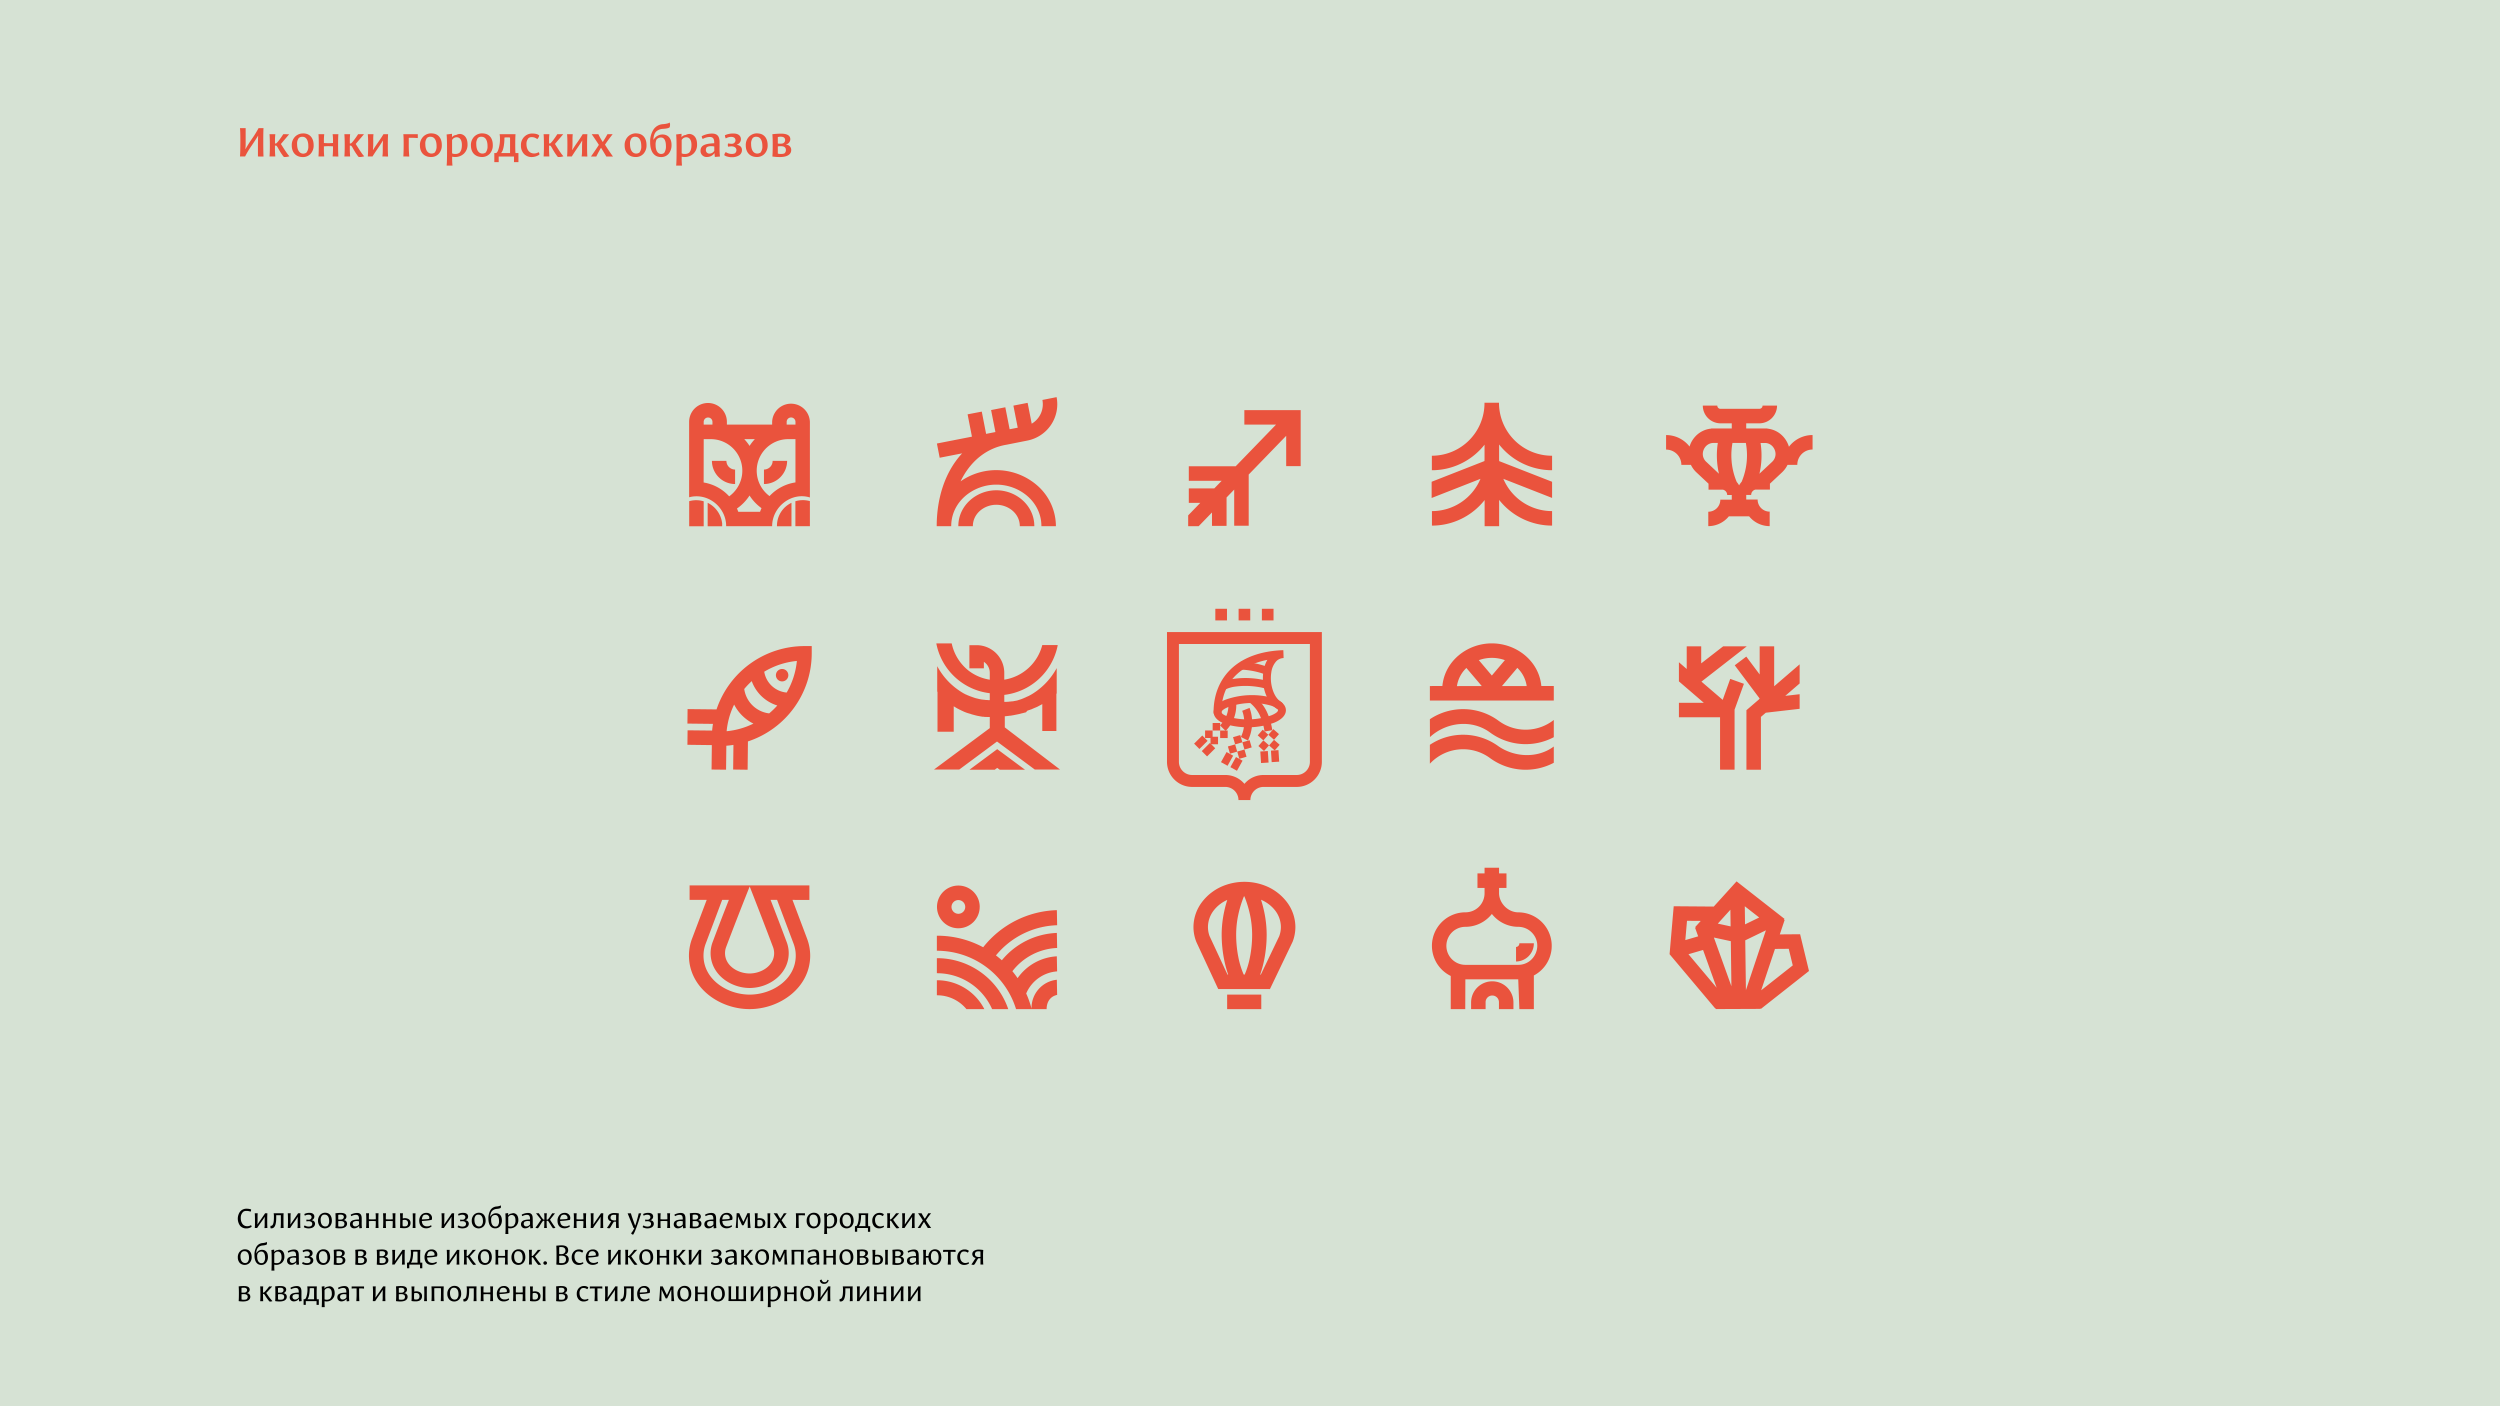 <svg id="Layer_1" data-name="Layer 1" xmlns="http://www.w3.org/2000/svg" viewBox="0 0 1920 1080"><defs><style>.cls-2{fill:#ea533d}</style></defs><path fill="#d6e2d4" d="M0 0h1920v1080H0z"/><path class="cls-2" d="M1151.31 341.39v10.46q0 1.14.06 2.28L1192 370v12.41l-37.43-14.67a40.64 40.64 0 0037.43 24.79v11.14a51.83 51.83 0 01-40.67-19.75v20.19h-11.14v-20.06a50.16 50.16 0 01-4 4.49 51.38 51.38 0 01-36.46 15.13v-11.14a40.38 40.38 0 0037.27-24.78l-37.5 14.7V370l.13-.05 40.45-15.86c0-.67.05-1.35.05-2v-10.57a50.16 50.16 0 01-4 4.49 51.38 51.38 0 01-36.46 15.13V350a40.39 40.39 0 0040.42-40.43v-.26h11.14A40.63 40.63 0 001192 350v11.14a51.83 51.83 0 01-40.67-19.75M736 404.11c0-15.85 13.78-27.58 29.18-27.58s29.18 11.73 29.18 27.58h-11.15c0-9.71-8.78-16.45-18.05-16.45s-18 6.74-18 16.45zm45.62-75.65l-3.33-16.94 10.92-2.13 3.14 16a17.29 17.29 0 008.21-18.23l10.9-2.16A28.42 28.42 0 01789 338.36l-15.94 3.17c-16.25 2.69-28.41 13.65-35.34 28.15a47.9 47.9 0 0159.66 3.86 41.67 41.67 0 0113.56 30.57H799.8c0-18.7-16.69-31.91-34.64-31.91s-34.63 13.21-34.63 31.91h-11.14c0-20.14 5.63-40.91 19.54-55.94l-17.25 3.38-2.14-10.93 26.91-5.27-3.34-17.14 10.89-2.09 3.33 17.09 7.15-1.4-3.32-16.89 10.92-2.13 3.32 16.88zM1151 553.61a46 46 0 00-52.86-1.25l.06 13.72c12.28-11.35 31.94-14 46.18-3.51a46.27 46.27 0 0048.93 3.59v-13.24a34.93 34.93 0 01-42.31.69m0 19.66a46 46 0 00-52.86-1.25v14.41l.06.05a34.88 34.88 0 0146.18-4.25 46.27 46.27 0 0048.93 3.59v-12.5c-12.31 9.19-29.84 8.4-42.31-.05zm-13-46.39L1126.19 513a24 24 0 00-7.26 13.93zm27.3-13.94l-11.8 13.94h19a24 24 0 00-7.19-13.94zm-29.56-5.94l10 11.81 10-11.82a29.48 29.48 0 00-20 .01zm-28 19.85c1.82-19.28 19.15-32.74 38-32.74s36.19 13.46 38 32.74h9.57V538h-95.17v-11.12zM741.3 696.52a5.27 5.27 0 10-5.27 5.27 5.26 5.26 0 005.27-5.27m33 78.48h-12.37a46.15 46.15 0 00-42.42-27.56v-11.56a57.82 57.82 0 0154.73 38.84zm-18.38 0h-13.7l-.06-.08a29.17 29.17 0 00-22.65-10.54v-11.55a40.77 40.77 0 0135.83 21 11 11 0 01.6 1.17zm-.85-47.49a74.88 74.88 0 0156.6-28.51l.21 11.57a63.3 63.3 0 00-47 23.19c1.56 1.18 3.08 2.43 4.54 3.73a57.48 57.48 0 0142.25-21l.21 11.55a45.82 45.82 0 00-34.37 17.86c1.41 1.71 2.75 3.49 4 5.32a39.51 39.51 0 0130.13-16.77l.22 11.57A28 28 0 00788.12 763a74.16 74.16 0 014.12 11.71 21.68 21.68 0 0119.41-22.26l.23 11.64c-5.43 1.18-8.07 5.52-8.07 10.91h-23.49a63.46 63.46 0 00-60.81-44.82v-11.55a74.49 74.49 0 0135.58 8.88zm-2.66-31a16.4 16.4 0 11-16.4-16.4 16.38 16.38 0 0116.42 16.41zM546.68 573v-.76l-18.74-.24.12-11.13 18.85.21c.16-1.73.37-3.45.65-5.14l-19.62-.23.12-11.13 22.24.25a71.33 71.33 0 0167.54-48.64h5.57v5.57a71.34 71.34 0 01-49 67.66l-.24 21.74-11.11-.16.22-18.92c-1.8.28-3.62.5-5.45.64l-.21 18.41-11.14-.13zm17.14-31.89a59.47 59.47 0 00-5.77 20.47 59.56 59.56 0 0020.58-5.84 33.26 33.26 0 01-14.81-14.65zm13.5-18c-.66.61-1.3 1.23-1.94 1.86a62.449 62.449 0 00-3.81 4.18 22 22 0 0019.14 18.74 59.7 59.7 0 006.26-6.06 30.43 30.43 0 01-19.65-18.76zm34.68-15.5a59.51 59.51 0 00-25.07 8.27 19.17 19.17 0 0017.24 16 59.62 59.62 0 007.83-24.27zm-6.56 10.94a4.77 4.77 0 11-4.76-4.77 4.76 4.76 0 014.75 4.77zM575.75 680.8c-6.19 15.56-12.17 30.85-18.07 46.51a13.15 13.15 0 00-.86 4.68c0 9.81 9.95 15.64 18.87 15.64s18.85-5.83 18.85-15.62a13.23 13.23 0 00-.87-4.7c-5.88-15.59-11.84-31-17.92-46.51m-21.13 10.32L542 724.66a26 26 0 00-1.71 9.2c0 18.47 18.31 30 35.44 30s35.41-11.45 35.41-30a25.94 25.94 0 00-1.7-9.2l-12.64-33.54h-5c4.21 10.75 8.26 21.47 12.34 32.28a24.33 24.33 0 011.6 8.61c0 16-15 26.76-30 26.76s-30-10.74-30-26.78a24.26 24.26 0 011.6-8.59c4.09-10.85 8.15-21.51 12.43-32.28zm54 0l11.16 29.62a37.13 37.13 0 012.45 13.12c0 24.77-23.43 41.14-46.55 41.14-23.3 0-46.57-16.53-46.57-41.14a37.11 37.11 0 012.44-13.12l11.19-29.62h-13.13V680h92v11.13zm333.82 72.74h26.22V775h-26.22zm.8-15.41a82.91 82.91 0 01-3-10.93 99.65 99.65 0 01-2-19.78 84.41 84.41 0 011.9-17.51 91.51 91.51 0 012.41-9.1 27 27 0 00-10.46 8.16 21 21 0 00-4.38 12.71 20.19 20.19 0 001.22 6.88l13.79 29.62zM968.46 691a95.57 95.57 0 012.45 9.27 85.36 85.36 0 011.89 17.52 100.19 100.19 0 01-2 19.84 82.09 82.09 0 01-3 10.87h.51l14.14-29.5a20.38 20.38 0 001.28-7.07 21 21 0 00-4.41-12.66 27.15 27.15 0 00-10.86-8.27zm-12.55 57.5a63.67 63.67 0 004-13.09 88.8 88.8 0 001.73-17.62 74.45 74.45 0 00-1.64-15.31 82.94 82.94 0 00-4.32-14.08h-.34a83.41 83.41 0 00-4.34 14.14 73.32 73.32 0 00-1.63 15.2 89 89 0 001.72 17.56 64.38 64.38 0 004.06 13.15zm-20.28 11.16l-16.83-36.22-.15-.39a31.27 31.27 0 01-2.07-11.1 32 32 0 016.71-19.36 38.58 38.58 0 0117.1-12.59 44 44 0 0130.66 0 38.58 38.58 0 0117.1 12.57 32 32 0 016.71 19.43 31.48 31.48 0 01-2.06 11.1l-.2.44-17.33 36.16-.21-.1H936v-.16zM557.89 353.93a6.64 6.64 0 006.66 6.68v11.13a17.84 17.84 0 01-17.79-17.81zm21.84-16.69h-8.14a35.51 35.51 0 014.07 5.22 36.19 36.19 0 014.07-5.22zM540.44 324v2.11h6.72V324a3.36 3.36 0 10-6.72 0zm63.72 0v2.11h6.76V324a3.38 3.38 0 00-6.76 0zM591 381a34 34 0 0119.91-10.5v-33.24h-5.45A24.24 24.24 0 00591 381zm-25 9.55c.35.82.68 1.65 1 2.5h16.73q.5-1.42 1.11-2.79a35.41 35.41 0 01-9.2-9.7 35.59 35.59 0 01-9.59 9.94zm-25.61-20A33.93 33.93 0 01560 381.19a24.24 24.24 0 00-14.13-43.93h-5.42zm17.31 33.57c0-14.64-14.07-26.06-28.45-22.21V324a14.5 14.5 0 1129 0v2.11H593V324a14.51 14.51 0 0129 0v58.05c-14.26-4.42-29 7.3-29 22.06zM540.44 385a20.09 20.09 0 00-11.14-.09v19.25h11.14zm14.18 19.16V402a20.14 20.14 0 00-11.14-15.85v18zm53.23-18a19.53 19.53 0 00-11.14 18h11.14zm14.15-1.3a20.09 20.09 0 00-11.14.09v19.16H622zm-17.49-30.93a17.84 17.84 0 01-17.79 17.81v-11.13a6.64 6.64 0 006.66-6.68zM1125.4 741h40.6c12.9 0 19.58-15.67 10.34-24.92a14.62 14.62 0 00-10.37-4.28 25.79 25.79 0 01-20.21-9.9 25.83 25.83 0 01-20.31 9.9 14.6 14.6 0 10-.06 29.2m40.61 11.12h-40.6l-.09 22.88h-11.14v-25.47a25.74 25.74 0 0111.29-48.87 14.65 14.65 0 0014.68-14.66v-4.05h-5.45v-11.16h5.45v-4.38h11.13v4.38h5.7v11.14h-5.7V686c.09 7.68 6.91 14.68 14.8 14.68a25.73 25.73 0 0111.93 48.49V775h-11.13zM1129.8 775v-5.09a16.26 16.26 0 1132.52 0V775h-11.13v-5.09a5.13 5.13 0 10-10.25 0V775zm48.2-50.56a13.88 13.88 0 01-13.68 14v-11.16a2.71 2.71 0 002.55-2.84zM998.92 315v43h-11.13v-23.29L959 364.45v39.33h-11.14V376l-5.86 6.07v21.79h-11.19v-10.29l-10.22 10.54h-8.07v-8.3l.06-.06 9.24-9.54H913v-11.13h19.6l5.65-5.83H913v-11.14h36l31-32h-24.34V315h43.26zM765.87 589.73l-1.94 1.44h-19.4l21.34-15.83q10.7 7.9 21.37 15.83h-19.4zm-5.72-30.54v-8.56h-2.41l-.32-.05h-1.24l-.37-.06-.38-.06h-.78l-.35-.06-.34-.07h-.12l-.3-.06-.39-.07-.36-.07h-.08l-.28-.06h-.08l-.72-.16h-.06l-.33-.07h-.07l-.28-.07h-.11l-.34-.08-.35-.09-.32-.08h-.06l-.35-.09-.36-.1-.35-.09-.3-.09h-.08l-.34-.1-.29-.09h-.07l-.35-.1-.3-.1h-.13l-.29-.09-.33-.11-.19-.07-.18-.06-.35-.12-.65-.23h-.11l-.25-.09h-.14l-.29-.1-.3-.12h-.07l-.25-.09h-.11l-.28-.1-.28-.11h-.05l-.29-.12h-.07l-.28-.12h-.06l-.34-.14-.32-.14h-.06l-.31-.14h-.05l-.16-.07-.16-.07-1.1-.51-.31-.15-.1-.05-.25-.12h-.05l-.31-.15-.28-.14-.15-.07-.28-.15-.27-.14-.26-.14h-.15l-.15-.08-.15-.08-.16-.08-.15-.09-.3-.16-.14-.08-.15-.08-.11-.06-.25-.13h-.06l-.15-.08-.15-.09-.13-.08-.14-.08-.12-.07-.15-.09-.22-.13-.15-.08-.14-.09-.15-.09-.15-.09-.15-.09-.21-.13-.15-.09-.14-.09-.15-.09-.1-.07-.15-.09-.28-.19v19.57H720v-30.63l-.16-.16-.06-.06v-19.48l.4.71a52.51 52.51 0 0019.24 19.76l.32.19.13.08.23.12.11.07.26.15h.07l.35.2.33.18.12.06.27.15h.05l.29.15h.1l.3.15h.07l.27.14.12.06.25.12.11.06.24.11h.11l.33.16h.09l.25.12.14.06.23.1.12.06.27.12h.09l.35.15h.08l.25.11.17.06.21.09h.13l.31.13.36.14.36.14h.08l.32.12.36.13.37.13.32.11h.09l.28.09.12.05.24.08h.15l.33.1h.06l.35.11h.1l.28.08h.12l1.15.32h.14l.23.06h.15l.74.18h.07l.29.07h.15l.28.06h.08l.35.08h.54l.37.08h.11l.29.06h.53l.28.06h.1l.34.06h.98l.38.06.39.05h1.36v-5.3a47.52 47.52 0 01-41-38v-.26h11.81v.16A36.1 36.1 0 00743.81 515a35.68 35.68 0 0016.34 7v-5.29a10.08 10.08 0 00-2.94-7.13 10 10 0 00-1.59-1.29v5h-11.13v-17.8h5.56a21.27 21.27 0 0121.23 21.22V522a35.94 35.94 0 0029.14-26.42v-.16h11.88v.26a47.52 47.52 0 01-41 38v5.35h1.67l.38-.05h.54l.3-.05h.54l.35-.07h.05l.34-.06h.54l.3-.06h.09l.33-.07h.27l.31-.07h.56l.23-.05h.13l.29-.07h.09l.34-.09h.12l.23-.06h.16l.26-.08h.13l.24-.07h.17l.33-.09h.08l.3-.09h.14l.2-.07.2-.06.17-.05.19-.06.33-.11.33-.11.12-.05.26-.09h.13l.22-.08.18-.06.3-.1.36-.14h.07l.27-.1.16-.06.23-.09.12-.05.72-.29.35-.14.12-.05.25-.11.12-.06.21-.09.18-.08.31-.14h.06l.32-.15.32-.15.12-.06.21-.1.15-.07.66-.32h.11l.21-.11.15-.07.23-.12h.09l.25-.14.12-.06.3-.16.29-.16.09-.05.29-.17h.05l.27-.16.1-.06.34-.19a52.75 52.75 0 0019.22-19.65l.39-.7v19.46l-.25.26v28.58h-10.83v-20.72l-.13.08-.14.09-.2.14-.14.1-.11.07-.15.09-.14.09h-.05l-.22.13h-.14l-.26.16-.29.17-.11.06-.15.09-.14.08-.15.09h-.06l-.22.13-.15.08-.14.08-.15.08-.11.06-.14.09-.15.08h-.06l-.22.12h-.07l-.29.16h-.06l-.15.08-.15.08-.1.05-.15.08h-.15l-.23.11h-.07l-.25.13h-.05l-.31.15-.28.13-.15.07-.15.08h-.15l-.25.12-.3.14-.7.32-.63.27h-.15l-.16.07-.16.07-.35.15-.29.12h-.2l-.22.09h-.07l-.29.12-.36.14-.28.1-.13.06-.17.06-.17.06L788 547l-.36.13h-.06l-.25.09h-.13l-.24.09h-.13l-.29.1h-.07l-.28.1h-.08l-.25.09h-.13l-.26.08h-.05l-.3.09-.27.08h-.19l-.26.08-.71.2-.35.1-.28.07h-.14l-.67.18h-.05l-.35.09h-.07l-.27.07h-.1l-.3.08h-.08l-.72.16h-.08l-.29.07h-.07l-.37.08c-.51.11-1 .21-1.54.3l-.76.13-.35.06-.39.06-.39.06-.35.06h-.47l-.37.06-.8.1-.4.05-2 .2v8.52L814.1 591h-19.39l-29-21.51-29 21.51h-19.4q21.42-15.91 42.84-31.81zm563.24-62.81h18.13l-34.81 27.11 16.32 14 5.8-16.11 10.5 3.78-7.26 20.1h.08v45.86H1321v-40.24h-31.59v-11.14h19.11l-19.12-16.45V508.6l6 5.2v-17.43h11.13v13.1zm29 94.79h-11.13v-45.86h.14l9.58-8.25v-.35l.52-.06v-.07l-19.22-25.64 8.88-6.68 10.27 13.74v-21.62h11.14v30.67l19.56-16.84v14.69l-11.05 9.52 11.05-1.26v11.21l-26 3-3.74 3.22zm10.79 137.6l-10.6 31.77 24.26-19.12-3.08-12.74zm-68.85-6.77l9.86-2.89-2.38-6.61.63-.22-.45-.4 4.19-4.63-10.57-.08zm13.62 7.57l-11.21 3.28 21.64 25.73zm9.87 44.82l-.36.31-35.23-41.87 3.17-36.83 30.76.25 17.52-19.35 36.81 28.79-.49.62.6.2-3.71 11.11 15.59-.13 6.82 28.24-36.8 29-.33-.41v.5l-34.36.15zM1340 696l.18 13.92 10.87-5.28zm-10.89 15.47l-.17-12.8-9.66 10.67zm11.75 49l15.36-46-15.87 7.71zm-24.6-40.45l13.46 37.42-.46-34.61zm3.89-356.19a64 64 0 01-1.41-9.22 62.83 62.83 0 01.55-14.42h-3.76a8.13 8.13 0 00-5.43 2.55 8.84 8.84 0 00-1.7 2.69 8.64 8.64 0 00-.65 3.13 8.14 8.14 0 002.7 6.16zm10.39-23.64a52.42 52.42 0 00-.7 13.59 51.7 51.7 0 004 16.41 15.33 15.33 0 011.79 2.57 15.64 15.64 0 011.95-2.76 52.1 52.1 0 003.23-29.81zm10.55-15.07v3.94h16.22v.12a18.93 18.93 0 0112 5.93 19.71 19.71 0 013.94 6.14c.25.61.46 1.23.65 1.86a22.8 22.8 0 0118.15-9v11.14a11.68 11.68 0 00-11.72 11.75h-7.49a19.59 19.59 0 01-4.3 5.82l-9.24 8.65V376h-11.06a4.15 4.15 0 00-3.33 4.09h-3.8v3.57h8.76a9.2 9.2 0 009.25 9.27v11.14a20.31 20.31 0 01-14.42-6 19.78 19.78 0 01-1.37-1.52h-15.58a19.78 19.78 0 01-1.37 1.52 20.31 20.31 0 01-14.42 6V393a9.22 9.22 0 009.25-9.27h8.79v-3.57h-3.53a4.13 4.13 0 00-3.32-4.09h-11v-4.58l-9.23-8.65a19.33 19.33 0 01-4.31-5.82h-7.33a11.68 11.68 0 00-11.73-11.72v-11.17a22.81 22.81 0 0116.15 6.7 23.85 23.85 0 011.88 2.13c.17-.58.37-1.15.59-1.7a19.9 19.9 0 013.92-6.13 19 19 0 0112.06-5.95v-.12H1330v-3.94h-8.64a13.67 13.67 0 01-13.61-13.64h11.13a2.51 2.51 0 00.73 1.79 2.43 2.43 0 001.75.71h29.78a2.53 2.53 0 001.79-.73 2.5 2.5 0 00.72-1.77h11.13a13.69 13.69 0 01-13.64 13.64zm10.15 38.69l9.7-9.08a8.17 8.17 0 002.68-6.15 9 9 0 00-2.38-5.85 8.06 8.06 0 00-5.39-2.53h-3.74a62.79 62.79 0 01.56 14.42 61.07 61.07 0 01-1.43 9.19zM202.37 120.21c-.1-2-.18-5.72-.18-11.16v-1.44c0-4.5.08-7.56.18-9.18h-3.81a78.47 78.47 0 01-5.11 8.28 87.33 87.33 0 00-4.79 7.6h-.22a28.27 28.27 0 00.22-4.18v-11.7h-4.36c.18 1.59.29 4.61.29 9V109c0 5.4-.11 9.14-.29 11.19h3.93a66.1 66.1 0 015.14-8.49c2.78-4.14 4.36-6.59 4.76-7.38h.14c-.11 1.22-.18 4.32-.18 9.32v6.55zm15.16-17.13c-.72 1.18-1.76 2.7-3.1 4.46s-2.19 2.66-2.59 2.66h-.65v-1.65a41.25 41.25 0 01.26-5.47H207c.18 2.19.25 4.78.25 7.84v1.26c0 3.21-.07 5.91-.25 8h4.43a68 68 0 01-.26-6.87v-1.48h.83c.4 0 1 .83 1.73 2.23.47.87 1.37 2.38 2.19 3.67.29.44.83 1.16 1 1.44l.36.51a5 5 0 00.86.9 11 11 0 004.14-.58 22.41 22.41 0 01-1.66-2c-.68-.94-1.26-1.8-1.76-2.56l-1.86-2.86-1.26-2c.44-.5 2.56-3 6.34-7.48zm14.76 1.98c3.06 0 4.5 3 4.5 7.16a7.35 7.35 0 01-1.48 5 4.69 4.69 0 01-2.31.78c-3 0-4.82-2.63-4.82-7.34a7 7 0 011.3-4.68 3.91 3.91 0 012.84-.9m.58-2.6a8.54 8.54 0 00-6.34 2.56 9.16 9.16 0 00-2.48 6.73c0 5.37 3.24 8.86 8.46 8.86a7.87 7.87 0 006-2.49 9.39 9.39 0 002.34-6.62c-.02-5.6-2.97-9.06-8.01-9.06zm26.97 17.73q-.22-3.61-.22-8v-1.15c0-3.67.07-6.34.22-8h-4.4a42 42 0 01.29 5.25v1.51a41.49 41.49 0 01-7 0v-1.33a43.16 43.16 0 01.25-5.43h-4.43c.18 1.65.25 4.32.25 8v1.05c0 3.31-.07 6-.25 8.06H249a59.17 59.17 0 01-.25-6.37v-1.4a41.49 41.49 0 017 0v1.4c0 2.45-.11 4.57-.29 6.37zM275 103.08c-.72 1.18-1.77 2.7-3.1 4.46s-2.2 2.66-2.59 2.66h-.65v-1.65a41.62 41.62 0 01.25-5.47h-4.43c.18 2.19.26 4.78.26 7.84v1.26c0 3.21-.08 5.91-.26 8h4.43a68.54 68.54 0 01-.25-6.87v-1.48h.76c.39 0 1 .83 1.72 2.23.47.87 1.37 2.38 2.2 3.67.29.44.83 1.16 1 1.44l.36.51a5 5 0 00.87.9 11.07 11.07 0 004.14-.58 19.42 19.42 0 01-1.66-2c-.68-.94-1.26-1.8-1.76-2.56l-1.84-2.88-1.26-2c.43-.5 2.56-3 6.34-7.48zm23.06 17.13c-.14-1.91-.21-4.35-.21-7.34v-2.41c0-2.78.07-5.26.21-7.38h-3.6c-.47.9-1.76 2.91-3.92 6s-3.46 5.08-3.93 6h-.21a47.33 47.33 0 00.25-5.51v-2.12a33.66 33.66 0 01.18-4.39h-4.36c.18 2 .26 4.5.26 7.34v1.6c0 3.64-.08 6.34-.26 8.17h3.64c.58-1 1.91-3.06 4-6.12s3.38-5.07 3.89-6h.14c-.11 1.44-.18 3.42-.18 6v1.69a28.52 28.52 0 01-.29 4.43zm16.27 0a92.22 92.22 0 01-.39-10.22v-4.14h2a43 43 0 014.93.21v-3h-11.11c.18 1.9.25 4.1.25 6.66v1.62c0 3.56-.07 6.51-.25 8.82zm16.46-15.15c3.06 0 4.5 3 4.5 7.16a7.4 7.4 0 01-1.48 5 4.72 4.72 0 01-2.34.72c-3 0-4.82-2.63-4.82-7.34a7.05 7.05 0 011.29-4.68 4 4 0 012.85-.9m.57-2.6A8.51 8.51 0 00325 105a9.17 9.17 0 00-2.49 6.73c0 5.37 3.24 8.86 8.46 8.86a7.85 7.85 0 006-2.49 9.39 9.39 0 002.34-6.62c.04-5.56-2.91-9.02-7.95-9.02zm15.84 5.12a4 4 0 012.56-2 3.76 3.76 0 011.26-.11c2.34.18 3.71 2.27 3.71 5.91 0 2.77-.62 4.78-1.88 6a5.32 5.32 0 01-3.31.9 5 5 0 01-2.34-.47zm-4.2-4.28c.22 2 .33 5.61.33 10.72v1.77q0 9-.33 11.45h4.5a49.72 49.72 0 01-.25-5.87v-1a10.7 10.7 0 002.27.25 9.62 9.62 0 006.73-2.56 9.34 9.34 0 002.81-7.2c0-4.75-2.2-7.52-5.65-7.95a6 6 0 00-3.1.82 4.13 4.13 0 00-3.24 1.8l.07-.5v-2.23zm26.92 1.8c3.06 0 4.5 3 4.5 7.16a7.4 7.4 0 01-1.48 5 4.72 4.72 0 01-2.34.72c-3 0-4.82-2.63-4.82-7.34a7.05 7.05 0 011.29-4.68 4 4 0 012.85-.9m.57-2.6a8.51 8.51 0 00-6.33 2.56 9.17 9.17 0 00-2.49 6.73c0 5.37 3.24 8.86 8.46 8.86a7.88 7.88 0 006-2.49 9.44 9.44 0 002.34-6.62c.02-5.54-2.94-9-7.98-9zm16.92 3.25a9.69 9.69 0 012.16-.15 9.57 9.57 0 012.16.15v11.91h-6.94c1.54-1.47 2.59-5.83 2.62-11.91M383 124.5v-4.29h11.74v4.29h3.42v-6.92h-2.27c-.11-1.15-.18-3.2-.18-6.12v-1.15q0-4.59.21-7.23h-12.2a21.72 21.72 0 01.25 3.78 25.19 25.19 0 01-1 7.27c-.64 2.3-1.44 3.45-2.34 3.45h-1v6.92zm25.8-21.96a8.41 8.41 0 00-6.19 2.55 8.84 8.84 0 00-2.52 6.55 9.07 9.07 0 002.3 6.52 7.93 7.93 0 006 2.45 10.5 10.5 0 005.87-1.84 2.81 2.81 0 00-.58-1.91 6.8 6.8 0 01-3.52 1c-3.57 0-5.84-2.88-5.84-7.24a6.37 6.37 0 011.59-4.54 3.53 3.53 0 012.41-.75 6.33 6.33 0 014.28 1.51 5.5 5.5 0 001.52-2.74c-.9-1-2.7-1.54-5.33-1.54m19.21.52c-.72 1.18-1.76 2.7-3.09 4.46s-2.2 2.66-2.6 2.66h-.64v-1.65a41.62 41.62 0 01.25-5.47h-4.43c.18 2.19.25 4.78.25 7.84v1.26c0 3.21-.07 5.91-.25 8h4.43a68.54 68.54 0 01-.25-6.87v-1.48h.75c.4 0 1 .83 1.73 2.23.47.87 1.37 2.38 2.2 3.67.28.44.82 1.16 1 1.44l.36.51a5 5 0 00.86.9 11 11 0 004.14-.58 21 21 0 01-1.65-2c-.69-.94-1.26-1.8-1.77-2.56l-1.83-2.88-1.26-2c.43-.5 2.55-3 6.33-7.48zm23.1 17.13c-.15-1.91-.22-4.35-.22-7.34v-2.41c0-2.78.07-5.26.22-7.38h-3.6c-.47.9-1.77 2.91-3.93 6s-3.45 5.08-3.92 6h-.22a47.05 47.05 0 00.26-5.51v-2.12a33.66 33.66 0 01.18-4.39h-4.36c.18 2 .25 4.5.25 7.34v1.6c0 3.64-.07 6.34-.25 8.17h3.64c.57-1 1.9-3.06 4-6.12s3.38-5.07 3.88-6h.15c-.11 1.44-.18 3.42-.18 6v1.69a28.52 28.52 0 01-.29 4.43zm3.35-17.13q4.16 6 5.47 8.2c-1.41 2.2-3.42 5.19-6.05 8.93h4.07c1.22-2.41 2.41-4.64 3.6-6.62h.14l4 6.62h5.08c-2.12-2.95-4.18-6-6.12-9.07 1.19-1.91 3.17-4.61 5.87-8.06h-4q-.85 1.67-3.49 5.86h-.18a49.28 49.28 0 01-3.28-5.86zm33.55 1.98c3.06 0 4.5 3 4.5 7.16a7.4 7.4 0 01-1.47 5 4.75 4.75 0 01-2.34.72c-3 0-4.83-2.63-4.83-7.34a7 7 0 011.3-4.68 3.93 3.93 0 012.84-.9m.58-2.6a8.54 8.54 0 00-6.38 2.58 9.2 9.2 0 00-2.48 6.73c0 5.37 3.24 8.86 8.46 8.86a7.86 7.86 0 006-2.49 9.39 9.39 0 002.34-6.62c.01-5.56-2.94-9.02-7.98-9.02zm14.93 9.01a9.66 9.66 0 01.62-4.11 4.18 4.18 0 013.56-1.69c2.45 0 3.74 2.41 3.74 6.59a8.66 8.66 0 01-1.29 5.15 3.48 3.48 0 01-2.38.86c-2.59 0-4.25-2.52-4.25-6.8m5.3-8.14a7.88 7.88 0 00-6.84 4h-.15a12.06 12.06 0 01.79-4.18 6.4 6.4 0 011.19-1.94 8 8 0 015.26-2.2c2.84-.18 4.57-.57 5.22-1.22a5.5 5.5 0 000-3.71c-.54.61-2.12 1-4.79 1.3a9.39 9.39 0 00-7.66 4.24 17.22 17.22 0 00-2.52 9.65c0 7.31 3.09 11.38 8.28 11.38a7.36 7.36 0 006-2.59 10.44 10.44 0 002.16-6.81c-.07-5-2.75-7.92-6.94-7.92zm14.72 4.25a4 4 0 012.56-2 3.73 3.73 0 011.26-.11c2.34.18 3.7 2.27 3.7 5.91 0 2.77-.61 4.78-1.87 6a5.34 5.34 0 01-3.31.9 4.93 4.93 0 01-2.34-.47zm-4.25-4.28c.22 2 .33 5.61.33 10.72v1.77q0 9-.33 11.45h4.5a49.72 49.72 0 01-.25-5.87v-1a10.63 10.63 0 002.27.25 9.64 9.64 0 006.73-2.56 9.34 9.34 0 002.81-7.2c0-4.75-2.2-7.52-5.65-7.95a6 6 0 00-3.1.82 4.13 4.13 0 00-3.24 1.8l.07-.5v-2.23zm22.83 11.84a3.39 3.39 0 01.75-2.12 6.8 6.8 0 013.71-.69 6.62 6.62 0 012 .25v3.28a4.42 4.42 0 01-3.74 2.16 2.62 2.62 0 01-2.7-2.88m10.51-5.87c0-4.75-1.91-6.66-6-6.66a17.27 17.27 0 00-7.67 2 3.06 3.06 0 00.76 2.16 11.61 11.61 0 015.27-1.53c2.77 0 3.56 1.4 3.52 4.82-7.3.26-10.51 1.73-10.51 5.8a4.6 4.6 0 004.9 4.75 7 7 0 005.72-2.84h.15a20.42 20.42 0 00.25 2.81l3.89-.33a52.91 52.91 0 01-.29-7.38zm4.73-2.88a7.81 7.81 0 014.21-1.22c2.16 0 3.28 1 3.28 2.7a2.74 2.74 0 01-3 2.59 11.2 11.2 0 01-2.59-.29 2.79 2.79 0 000 2.56 11 11 0 012.55-.29c2.2 0 3.75 1.08 3.75 2.81a3 3 0 01-1.16 2.52 5.22 5.22 0 01-2.44.47 7.67 7.67 0 01-4.54-1.41 4 4 0 00-1.19 2.38 5.9 5.9 0 002.31 1.08 12 12 0 003.31.5 10.56 10.56 0 005.72-1.4 4.68 4.68 0 002.23-4.18c0-2.16-1.54-3.63-3.88-3.92v-.18a4.34 4.34 0 003.09-4.14c0-2.56-1.94-4.39-5.65-4.39a14.54 14.54 0 00-6.62 1.33 5.14 5.14 0 00.68 2.48m23.57-1.29c3.06 0 4.5 3 4.5 7.16a7.35 7.35 0 01-1.48 5 4.69 4.69 0 01-2.34.72c-3 0-4.82-2.63-4.82-7.34a7 7 0 011.3-4.68 3.91 3.91 0 012.84-.9m.58-2.6a8.54 8.54 0 00-6.34 2.56 9.16 9.16 0 00-2.48 6.73c0 5.37 3.24 8.86 8.46 8.86a7.87 7.87 0 006-2.49 9.39 9.39 0 002.34-6.62c-.04-5.54-2.99-9-8.03-9zm15.79 10.02a14.73 14.73 0 012.59-.15c2 0 3.6.79 3.6 2.77a3.14 3.14 0 01-1.19 2.78 7 7 0 01-2.81.39 6.1 6.1 0 01-2.19-.29zm0-7.17a8 8 0 012.19-.29c2.27 0 3.42.87 3.42 2.6a2.66 2.66 0 01-2.16 2.66 12.17 12.17 0 01-3.45 0zm2.37-2.63a62.08 62.08 0 00-6.55.44c.18 2 .25 4.42.25 7.3v1.37c0 3.42-.07 6.23-.25 8.46a38.27 38.27 0 006 .4c5.07 0 8.46-1.87 8.46-5.29a4 4 0 00-3.93-4.22v-.18a4.16 4.16 0 003.24-4c-.02-2.84-2.43-4.28-7.22-4.28z"/><path d="M189.42 928.28a6.36 6.36 0 00-4.91 2.09 9.23 9.23 0 00-.08 11.06 6.13 6.13 0 004.72 2 7.05 7.05 0 004.07-1.23 2.21 2.21 0 00-.44-1.29 5.23 5.23 0 01-2.93.81 4.31 4.31 0 01-3.64-1.75 7.37 7.37 0 01-1.29-4.49 6.12 6.12 0 012-4.94 4 4 0 012.38-.55 8.09 8.09 0 013.13.57 3.09 3.09 0 00.41-1.7 8.65 8.65 0 00-3.39-.53m15.89 14.78c-.07-1.29-.12-2.88-.12-4.75v-1.61c0-1.75.05-3.4.12-4.94h-1.78c-.31.6-1.3 2-2.91 4.32s-2.55 3.67-2.86 4.2h-.12c.09-.84.14-2.14.14-3.94v-1.65a23.24 23.24 0 01.12-2.93h-2.28c.12 1.42.17 3.07.17 4.92v1c0 2.37 0 4.17-.17 5.37h1.85c.43-.74 1.42-2.23 3-4.41s2.48-3.58 2.79-4.13h.07c-.07.82-.09 2.23-.09 4.25v1.34a19.4 19.4 0 01-.17 3zm12.49 0c-.07-1.1-.12-2.92-.12-5.47v-.89c0-2.32 0-4 .12-4.94h-7.65a12.46 12.46 0 01.19 2.38v.64c0 4.83-.81 6.84-2.52 6.58a3 3 0 000 1.92c3.08.46 4.29-2.45 4.29-8.33v-1.75h3.56v5a43.25 43.25 0 01-.19 4.89zm12.85 0c-.07-1.29-.12-2.88-.12-4.75v-1.61c0-1.75.05-3.4.12-4.94h-1.78c-.31.6-1.3 2-2.91 4.32s-2.55 3.67-2.86 4.2H223c.09-.84.14-2.14.14-3.94v-1.65a23.24 23.24 0 01.12-2.93H221c.12 1.42.17 3.07.17 4.92v1c0 2.37-.05 4.17-.17 5.37h1.86c.43-.74 1.42-2.23 3-4.41s2.48-3.58 2.79-4.13h.07c-.07.82-.1 2.23-.1 4.25v1.34a19.61 19.61 0 01-.16 3zm3.44-9.45a5.67 5.67 0 012.84-.75c1.52 0 2.34.75 2.34 1.92a2.08 2.08 0 01-2.29 1.92 5.28 5.28 0 01-1.54-.16 1.57 1.57 0 000 1.46 5.93 5.93 0 011.66-.17c1.54 0 2.67.75 2.67 2a2 2 0 01-.91 1.77 3.91 3.91 0 01-1.81.36 5.3 5.3 0 01-3.05-.88 2.21 2.21 0 00-.65 1.32 4.1 4.1 0 001.44.64 7.18 7.18 0 002.12.32c2.91 0 5-1.25 5-3.68a2.6 2.6 0 00-2.53-2.54v-.12a2.91 2.91 0 002-2.74c0-1.63-1.25-2.85-3.63-2.85a8.44 8.44 0 00-4 .86 2.85 2.85 0 00.36 1.3m15.26-.8c2.29 0 3.39 2 3.39 4.85a5 5 0 01-1.2 3.7 3.12 3.12 0 01-1.71.55c-2.21 0-3.61-1.83-3.61-5a4.87 4.87 0 011.06-3.44 2.82 2.82 0 012.07-.67m.39-1.44a5.21 5.21 0 00-4 1.71 7 7 0 00-.15 8.66 5.39 5.39 0 007.73 0 6.39 6.39 0 001.49-4.34c-.02-3.69-1.86-6.02-5.07-6.02zm9.98 6.47a13.67 13.67 0 012-.1c1.54 0 2.74.58 2.74 2a2.19 2.19 0 01-.94 2 5.6 5.6 0 01-2.17.28 4.72 4.72 0 01-1.61-.19zm0-4.85a6.45 6.45 0 011.69-.19c1.73 0 2.6.62 2.6 1.87a2 2 0 01-1.76 1.9 12.17 12.17 0 01-2.53 0zm1.83-1.49a30.11 30.11 0 00-4 .29c.12 1.32.16 2.93.16 4.8v.94c0 2.23 0 4.1-.16 5.56a19.07 19.07 0 003.51.27c3.3 0 5.41-1.27 5.41-3.55a2.6 2.6 0 00-2.52-2.76V937a2.81 2.81 0 002.07-2.62c.01-1.92-1.49-2.86-4.47-2.86zm9.29 8.33a2.17 2.17 0 01.58-1.51 5.11 5.11 0 012.91-.58 7.87 7.87 0 011.37.19v2.36a3.43 3.43 0 01-2.86 1.58 1.93 1.93 0 01-2-2m6.9-4c0-3.15-1.17-4.35-3.65-4.35a10.92 10.92 0 00-4.72 1.25 1.55 1.55 0 00.43 1.2 7.31 7.31 0 013.45-1c1.92 0 2.45 1 2.43 3.58-4.91.07-6.93 1.08-6.93 3.74a3 3 0 003.15 3.05 4.73 4.73 0 003.82-1.9h.08a13.55 13.55 0 00.16 1.88l1.95-.2a35.68 35.68 0 01-.17-4.82zm12.93 7.22c-.1-1.6-.15-3.36-.15-5.23v-.77c0-2.42.05-4.2.15-5.3h-2.29a27.15 27.15 0 01.17 3.6v1a39.06 39.06 0 01-5.3 0v-.87a31.94 31.94 0 01.15-3.74h-2.31c.12 1.1.17 2.88.17 5.33v.69c0 2.14-.05 3.92-.17 5.28h2.31c-.1-.88-.15-2.35-.15-4.34v-.94a39.06 39.06 0 015.3 0v.94a40.58 40.58 0 01-.17 4.34zm13.01 0c-.09-1.6-.14-3.36-.14-5.23v-.77c0-2.42.05-4.2.14-5.3h-2.28a27.15 27.15 0 01.17 3.6v1a39.06 39.06 0 01-5.3 0v-.87a31.94 31.94 0 01.15-3.74h-2.31c.12 1.1.17 2.88.17 5.33v.69c0 2.14-.05 3.92-.17 5.28h2.31c-.1-.88-.15-2.35-.15-4.34v-.94a39.06 39.06 0 015.3 0v.94a40.58 40.58 0 01-.17 4.34zm13.33-5.42c0 2.09 0 3.89-.16 5.42h2.23c-.09-1-.14-2.88-.14-5.64v-1c0-2.23.05-3.77.14-4.63h-2.19c.08 1.44.12 3 .12 4.73zm-3.7 1.66a2.62 2.62 0 01-.87 2.13 3.48 3.48 0 01-1.59.41 4 4 0 01-1.63-.22 30.05 30.05 0 010-4.65c2.48-.6 4.09.31 4.09 2.33zm-6.19-7.54a44 44 0 01.17 4.8v.94c0 2.61 0 4.44-.17 5.44a18.07 18.07 0 003.28.27c3.25 0 4.83-1.63 4.83-3.91a3.33 3.33 0 00-1.66-3.17 5.81 5.81 0 00-4.28-.39v-1.29a17.16 17.16 0 01.14-2.69zm16.83 4.7a5 5 0 01.36-1.72 4 4 0 01.77-1.4 3.6 3.6 0 012-.55 2.61 2.61 0 011.85.7 2.27 2.27 0 01.75 1.8 1.24 1.24 0 01-.17.72 13.2 13.2 0 01-2.53.31c-1.37.1-2.38.14-3 .14m3.44-5a4.93 4.93 0 00-4.05 1.75 6.45 6.45 0 00-1.44 4.22c0 3.63 2 5.86 5.25 5.86a6.62 6.62 0 004.18-1.37 1.46 1.46 0 00-.38-1 5.24 5.24 0 01-3.13.87c-2.29 0-3.8-1.3-3.9-4.11l1.76-.14a35.23 35.23 0 005.8-.77 4.49 4.49 0 00.24-1.41 3.82 3.82 0 00-1.13-2.72 4.21 4.21 0 00-3.28-1.19zm21.31 11.6c-.07-1.29-.12-2.88-.12-4.75v-1.61c0-1.75 0-3.4.12-4.94H347c-.32.6-1.3 2-2.91 4.32s-2.56 3.67-2.87 4.2h-.12a36.75 36.75 0 00.15-3.94v-1.65a21.37 21.37 0 01.12-2.93h-2.29c.12 1.42.17 3.07.17 4.92v1c0 2.37-.05 4.17-.17 5.37h1.85c.44-.74 1.42-2.23 3-4.41s2.48-3.58 2.79-4.13h.08c-.08.82-.1 2.23-.1 4.25v1.34a19.4 19.4 0 01-.17 3zm3.44-9.45a5.64 5.64 0 012.84-.75c1.51 0 2.33.75 2.33 1.92a2.07 2.07 0 01-2.28 1.92 5.28 5.28 0 01-1.54-.16 1.57 1.57 0 000 1.46 5.88 5.88 0 011.66-.17c1.54 0 2.67.75 2.67 2a2 2 0 01-.92 1.77 3.86 3.86 0 01-1.8.36 5.31 5.31 0 01-3.06-.88 2.27 2.27 0 00-.65 1.32 4.08 4.08 0 001.45.64 7.16 7.16 0 002.11.32c2.91 0 5-1.25 5-3.68a2.6 2.6 0 00-2.52-2.54v-.12a2.91 2.91 0 002-2.74c0-1.63-1.25-2.85-3.63-2.85a8.41 8.41 0 00-4 .86 2.85 2.85 0 00.36 1.3m15.26-.8c2.28 0 3.39 2 3.39 4.85a5 5 0 01-1.2 3.7 3.14 3.14 0 01-1.71.55c-2.21 0-3.61-1.83-3.61-5a4.87 4.87 0 011.06-3.44 2.82 2.82 0 012.07-.67m.38-1.44a5.24 5.24 0 00-4 1.71 6.29 6.29 0 00-1.56 4.44 6.17 6.17 0 001.42 4.22 5.37 5.37 0 007.72 0 6.34 6.34 0 001.5-4.34c-.02-3.69-1.88-6.02-5.08-6.02zm9.29 5.8a5.73 5.73 0 01.46-2.72 3.29 3.29 0 012.81-1.36c1.76 0 2.82 1.72 2.82 4.6a5.39 5.39 0 01-1 3.65 2.46 2.46 0 01-1.83.67c-1.92 0-3.22-1.84-3.22-4.84m3.75-5.4a4.85 4.85 0 00-4.42 2.68h-.08a8.55 8.55 0 01.61-3.09 4.13 4.13 0 01.84-1.37 5.46 5.46 0 013.56-1.56c1.73-.17 2.77-.46 3.13-.86a3.15 3.15 0 00-.07-1.92c-.34.4-1.35.72-3 .91a6 6 0 00-4.91 2.85 12.62 12.62 0 00-1.52 6.51c0 4.77 1.93 7.44 5.2 7.44a4.57 4.57 0 003.78-1.73 7.26 7.26 0 001.37-4.58c-.05-3.34-1.81-5.28-4.53-5.28zm9.35 2.95a3.34 3.34 0 011.88-1.54 3 3 0 01.91-.09c1.76.07 2.79 1.48 2.79 4.1a5.39 5.39 0 01-1.39 4.13 4.18 4.18 0 01-2.5.66 4.34 4.34 0 01-1.66-.28zm-2.19-2.81c.12 1.37.19 3.7.19 7v1.18c0 4-.07 6.53-.19 7.63h2.33c-.09-.94-.14-2.23-.14-3.91v-.67a7.27 7.27 0 001.54.19 6.28 6.28 0 004.4-1.71 6.17 6.17 0 001.83-4.75c0-3-1.32-4.8-3.51-5.18a4.13 4.13 0 00-1.66.29 3.43 3.43 0 00-2.67 1.51v-1.87zm14.1 7.92a2.17 2.17 0 01.58-1.51 5.11 5.11 0 012.91-.58 7.87 7.87 0 011.37.19v2.36a3.43 3.43 0 01-2.86 1.58 1.93 1.93 0 01-2-2m6.9-4c0-3.15-1.17-4.35-3.65-4.35a10.92 10.92 0 00-4.72 1.25 1.55 1.55 0 00.43 1.2 7.31 7.31 0 013.45-1c1.92 0 2.45 1 2.43 3.58-4.91.07-6.93 1.08-6.93 3.74a3 3 0 003.15 3.05 4.73 4.73 0 003.82-1.9h.08a13.55 13.55 0 00.16 1.88l2-.2a35.68 35.68 0 01-.17-4.82zm14.97-4.08c-2 3.26-3.25 4.9-3.7 4.9h-.58v-1.2a32.19 32.19 0 01.17-3.7h-2.05a34.31 34.31 0 01.15 3.7v1.2h-.49c-.43 0-1.68-1.64-3.75-4.9h-2.14c.26.38.89 1.18 1.83 2.35s1.61 2 2 2.59l-1.3 1.92c-.63.94-1.2 1.78-1.73 2.52s-1 1.3-1.28 1.68a2.35 2.35 0 00.92.29 7.08 7.08 0 001 .12 9.89 9.89 0 001.37-1.92l.48-.74c.22-.36.36-.63.48-.79a15.81 15.81 0 01.9-1.35c.38-.55.74-.93.91-.93h.75v1.24q0 2.82-.15 4.32H420a41 41 0 01-.17-4.39v-1.17h.86c.2 0 .65.62 1.18 1.51.36.5.94 1.51 1.4 2.21a15 15 0 001.39 2 4.28 4.28 0 001.93-.33c-.67-.87-1.73-2.43-3-4.35l-1.18-1.82c.36-.5 1-1.37 2-2.59l1.81-2.33zm6.04 4.7a5 5 0 01.36-1.72 4.18 4.18 0 01.77-1.4 3.65 3.65 0 012-.55 2.65 2.65 0 011.86.7 2.3 2.3 0 01.74 1.8 1.17 1.17 0 01-.17.72 13 13 0 01-2.52.31c-1.37.1-2.38.14-3 .14m3.44-5a4.91 4.91 0 00-4 1.75 6.45 6.45 0 00-1.44 4.22c0 3.63 1.94 5.86 5.24 5.86a6.65 6.65 0 004.19-1.37 1.43 1.43 0 00-.39-1 5.2 5.2 0 01-3.13.87c-2.28 0-3.8-1.3-3.89-4.11l1.75-.14a35 35 0 005.8-.77 4.22 4.22 0 00.24-1.41 3.78 3.78 0 00-1.13-2.72 4.2 4.2 0 00-3.28-1.19zm16.56 11.6c-.09-1.6-.14-3.36-.14-5.23v-.77c0-2.42.05-4.2.14-5.3h-2.28a27.15 27.15 0 01.17 3.6v1a39.06 39.06 0 01-5.3 0v-.87a31.94 31.94 0 01.15-3.74h-2.31c.12 1.1.17 2.88.17 5.33v.69c0 2.14 0 3.92-.17 5.28h2.31c-.1-.88-.15-2.35-.15-4.34v-.94a39.06 39.06 0 015.3 0v.94a40.58 40.58 0 01-.17 4.34zm13.14 0c-.07-1.29-.12-2.88-.12-4.75v-1.61c0-1.75.05-3.4.12-4.94h-1.78c-.31.6-1.3 2-2.91 4.32s-2.55 3.67-2.86 4.2h-.12c.09-.84.14-2.14.14-3.94v-1.65a23.24 23.24 0 01.12-2.93h-2.28c.12 1.42.16 3.07.16 4.92v1c0 2.37 0 4.17-.16 5.37h1.85c.43-.74 1.42-2.23 3-4.41s2.48-3.58 2.79-4.13h.07c-.07.82-.1 2.23-.1 4.25v1.34a19.61 19.61 0 01-.16 3zm9.82-5.9a5.27 5.27 0 01-1 .1c-2.16 0-3.25-.75-3.25-2.26a2.27 2.27 0 01.82-1.7 3.65 3.65 0 012-.39 6.76 6.76 0 011.47.12zm2.14 5.9c-.12-1.53-.17-3.24-.17-5.08v-1.13a48.92 48.92 0 01.17-5 20.52 20.52 0 00-3.56-.29 6.27 6.27 0 00-3.46.89 2.9 2.9 0 00-1.4 2.62 3 3 0 002.62 2.88c-.17.24-.48.74-1 1.54s-.91 1.46-1.32 2.06-.75 1.08-1 1.42a5.25 5.25 0 002 .28 4.35 4.35 0 001.13-1.51c.36-.57.94-1.61 1.21-2.09q.21-.36.45-.72c.37-.5.58-.72.77-.72h1.4v4.8zm11.31 0h.6a14.74 14.74 0 01-2.48 4 1.84 1.84 0 001.54 1.1c.8-1 1.83-3.45 3.16-7.25l.89-2.56 1-3.15c.55-1.61.94-2.76 1.2-3.43h-1.95c-.26 1.25-.69 2.9-1.27 4.94a44.06 44.06 0 01-1.4 4.44h-.12c-1.83-4.89-2.88-8-3.2-9.38H482zm7.75-9.45a5.64 5.64 0 012.84-.75c1.51 0 2.33.75 2.33 1.92a2.07 2.07 0 01-2.28 1.92 5.28 5.28 0 01-1.54-.16 1.51 1.51 0 000 1.46 5.88 5.88 0 011.66-.17c1.54 0 2.67.75 2.67 2a2 2 0 01-.92 1.77 3.86 3.86 0 01-1.8.36 5.31 5.31 0 01-3.06-.88 2.27 2.27 0 00-.65 1.32 4.08 4.08 0 001.45.64 7.16 7.16 0 002.11.32c2.91 0 5-1.25 5-3.68a2.6 2.6 0 00-2.52-2.54v-.12a2.91 2.91 0 002-2.74c0-1.63-1.25-2.85-3.63-2.85a8.41 8.41 0 00-4 .86 2.85 2.85 0 00.36 1.3m20.31 9.47c-.1-1.6-.14-3.36-.14-5.23v-.77c0-2.42 0-4.2.14-5.3h-2.29a27.15 27.15 0 01.17 3.6v1a38.91 38.91 0 01-5.29 0v-.87a35.1 35.1 0 01.14-3.74h-2.31c.12 1.1.17 2.88.17 5.33v.69c0 2.14-.05 3.92-.17 5.28h2.31c-.09-.88-.14-2.35-.14-4.34v-.94a38.91 38.91 0 015.29 0v.94a40.58 40.58 0 01-.17 4.34zm4.86-3.26a2.17 2.17 0 01.58-1.51 5.11 5.11 0 012.91-.58 7.87 7.87 0 011.37.19v2.36a3.43 3.43 0 01-2.86 1.58 1.93 1.93 0 01-2-2m6.91-4c0-3.15-1.18-4.35-3.66-4.35a11 11 0 00-4.72 1.25 1.52 1.52 0 00.44 1.2 7.24 7.24 0 013.44-1c1.92 0 2.45 1 2.43 3.58-4.91.07-6.93 1.08-6.93 3.74a3 3 0 003.15 3.05 4.75 4.75 0 003.83-1.9h.07a13 13 0 00.17 1.88l2-.2a33.94 33.94 0 01-.17-4.82zm5.51 1.97a13.51 13.51 0 012-.1c1.54 0 2.74.58 2.74 2a2.19 2.19 0 01-.94 2 5.5 5.5 0 01-2.16.28 4.68 4.68 0 01-1.61-.19zm0-4.85a6.32 6.32 0 011.68-.19c1.73 0 2.6.62 2.6 1.87a2 2 0 01-1.76 1.9 12.07 12.07 0 01-2.52 0zm1.83-1.49a30.13 30.13 0 00-4 .29c.12 1.32.17 2.93.17 4.8v.94c0 2.23-.05 4.1-.17 5.56a19.14 19.14 0 003.51.27c3.3 0 5.42-1.27 5.42-3.55a2.61 2.61 0 00-2.53-2.76V937a2.81 2.81 0 002.07-2.62q0-2.85-4.47-2.86zm9.28 8.33a2.21 2.21 0 01.58-1.51 5.13 5.13 0 012.91-.58 7.75 7.75 0 011.37.19v2.36a3.42 3.42 0 01-2.86 1.58 1.93 1.93 0 01-2-2m6.91-4c0-3.15-1.18-4.35-3.66-4.35a10.88 10.88 0 00-4.71 1.25A1.52 1.52 0 00542 934a7.28 7.28 0 013.44-1c1.92 0 2.45 1 2.43 3.58-4.91.07-6.93 1.08-6.93 3.74a3 3 0 003.15 3.05 4.75 4.75 0 003.83-1.9h.08a14.76 14.76 0 00.17 1.88l2-.2a35.68 35.68 0 01-.17-4.82zm4.74.62a5 5 0 01.36-1.72 4.18 4.18 0 01.77-1.4 3.65 3.65 0 012-.55 2.65 2.65 0 011.86.7 2.3 2.3 0 01.74 1.8 1.24 1.24 0 01-.17.72 13 13 0 01-2.52.31c-1.37.1-2.39.14-3 .14m3.44-5a4.91 4.91 0 00-4 1.75 6.45 6.45 0 00-1.45 4.22c0 3.63 2 5.86 5.25 5.86a6.65 6.65 0 004.19-1.37 1.43 1.43 0 00-.39-1 5.2 5.2 0 01-3.13.87c-2.28 0-3.8-1.3-3.89-4.11l1.75-.14a35 35 0 005.8-.77 4.22 4.22 0 00.24-1.41 3.78 3.78 0 00-1.13-2.72 4.21 4.21 0 00-3.28-1.19zm8.53 11.6c-.08-2.64-.05-5.56.09-8.78h.12c.17.48.51 1.25 1 2.33l.89 1.87 1.11 2.47h1.13l.94-1.89c.89-1.9 1.61-3.46 2.12-4.73h.14v4c0 2.3.05 3.89 0 4.68h2.19c-.27-2-.43-4.87-.55-8.64l-.05-2.66H574c-.34.89-1.35 3.07-3 6.58h-.1c-.72-1.37-1.78-3.58-3.15-6.58h-2l-.19 4c-.19 3.34-.38 5.76-.55 7.27zm22.83-5.42c0 2.09 0 3.89-.17 5.42h2.24c-.1-1-.14-2.88-.14-5.64v-1c0-2.23 0-3.77.14-4.63h-2.19c.07 1.44.12 3 .12 4.73zm-3.7 1.66a2.62 2.62 0 01-.87 2.13 3.48 3.48 0 01-1.59.41 4.09 4.09 0 01-1.64-.22 30.05 30.05 0 010-4.65c2.48-.6 4.1.31 4.1 2.33zm-6.19-7.54a44 44 0 01.17 4.8v.94c0 2.61-.05 4.44-.17 5.44a18 18 0 003.27.27c3.25 0 4.84-1.63 4.84-3.91a3.33 3.33 0 00-1.66-3.17 5.82 5.82 0 00-4.28-.39v-1.29a17.16 17.16 0 01.14-2.69zm14.51 0c1.28 1.75 2.5 3.58 3.66 5.42-1 1.54-2.34 3.51-4 5.88H596c.77-1.48 1.66-3 2.69-4.63h.1l1.3 2.09c.77 1.22 1.3 2.06 1.56 2.54h2.6c-1.08-1.48-2.43-3.45-4-5.92a63.68 63.68 0 013.92-5.38H602c-.56 1-1.4 2.4-2.58 4.15h-.12a35.86 35.86 0 01-2.4-4.15zm19.37 11.3c-.12-1.17-.19-3.45-.19-6.81v-3h1.54a27.68 27.68 0 013.32.15v-1.66h-7c.12 1.27.17 2.71.17 4.32v1.08c0 2.38-.05 4.32-.17 5.88zm11.21-10.27c2.29 0 3.4 2 3.4 4.85a4.94 4.94 0 01-1.21 3.7 3.12 3.12 0 01-1.71.55c-2.21 0-3.6-1.83-3.6-5a4.91 4.91 0 011-3.44 2.83 2.83 0 012.07-.67m.39-1.44a5.23 5.23 0 00-4 1.71 6.29 6.29 0 00-1.56 4.44 6.17 6.17 0 001.42 4.22 5.37 5.37 0 007.72 0 6.34 6.34 0 001.49-4.34c.03-3.69-1.82-6.02-5.02-6.02zm10.03 3.35a3.37 3.37 0 011.89-1.54 3.08 3.08 0 01.92-.09c1.75.07 2.79 1.48 2.79 4.1a5.36 5.36 0 01-1.4 4.13 4.14 4.14 0 01-2.53.69 4.37 4.37 0 01-1.66-.28zm-2.18-2.81c.12 1.37.19 3.7.19 7v1.18c0 4-.07 6.53-.19 7.63h2.33a39 39 0 01-.15-3.91v-.67a7.35 7.35 0 001.54.19 6.31 6.31 0 004.41-1.71 6.21 6.21 0 001.83-4.75c0-3-1.33-4.8-3.52-5.18a4.16 4.16 0 00-1.66.29 3.46 3.46 0 00-2.67 1.51v-1.87zm17.2.91c2.28 0 3.39 2 3.39 4.85a5 5 0 01-1.2 3.7 3.12 3.12 0 01-1.71.55c-2.21 0-3.61-1.83-3.61-5a4.87 4.87 0 011.06-3.44 2.82 2.82 0 012.07-.67m.38-1.44a5.21 5.21 0 00-4 1.71 6.25 6.25 0 00-1.57 4.44 6.17 6.17 0 001.42 4.22 5.39 5.39 0 007.73 0 6.39 6.39 0 001.49-4.34c-.01-3.69-1.87-6.02-5.07-6.02zm10.81 1.86a8.23 8.23 0 011.66-.1 8.48 8.48 0 011.68.1v8.42h-5.1c1-1 1.73-4.17 1.76-8.42m-3 12.72v-2.86h8.25V946h1.74v-4.3h-1.52c-.07-.76-.12-2.23-.12-4.39v-.77c0-1.94.05-3.52.14-4.7h-7.38a19.89 19.89 0 01.14 2.4 18.92 18.92 0 01-.67 5c-.44 1.63-1 2.44-1.57 2.44h-.74V946zm17.07-14.47a5.26 5.26 0 00-3.89 1.65 6 6 0 00-1.59 4.3 6.26 6.26 0 001.44 4.32 5 5 0 003.85 1.61 6.42 6.42 0 003.64-1.08 1.53 1.53 0 00-.29-1 5.33 5.33 0 01-2.41.62c-2.5 0-4.11-2-4.11-5a4.45 4.45 0 011.2-3.31 2.76 2.76 0 011.88-.57 4.2 4.2 0 012.79.93 2.56 2.56 0 00.84-1.46 4.77 4.77 0 00-3.35-1m12.78.3c-.5.67-1.15 1.54-2.12 2.71s-1.8 2-2.07 2h-.5v-1.1c0-1.59 0-2.81.14-3.65h-2.31c.12 1.46.17 3.17.17 5.14v.84c0 2.13-.05 3.91-.17 5.32h2.31c-.09-.93-.14-2.47-.14-4.58v-1h.5c.27 0 .68.48 1.21 1.39.36.56 1 1.59 1.66 2.45l.31.41a10 10 0 001.4 1.61 5.07 5.07 0 002.16-.34 33.22 33.22 0 01-3.54-4.46l-1.25-1.78c.39-.38 1.18-1.22 2.36-2.54s2-2.14 2.26-2.45zm14.34 11.3c-.07-1.29-.12-2.88-.12-4.75v-1.61c0-1.75.05-3.4.12-4.94h-1.78c-.31.6-1.3 2-2.91 4.32s-2.55 3.67-2.86 4.2h-.12c.09-.84.14-2.14.14-3.94v-1.65a23.24 23.24 0 01.12-2.93h-2.28c.12 1.42.16 3.07.16 4.92v1c0 2.37 0 4.17-.16 5.37h1.85c.43-.74 1.42-2.23 3-4.41s2.48-3.58 2.79-4.13h.07c-.07.82-.1 2.23-.1 4.25v1.34a19.61 19.61 0 01-.16 3zm2.58-11.3c1.27 1.75 2.5 3.58 3.65 5.42-1 1.54-2.33 3.51-4 5.88h2.14c.77-1.48 1.66-3 2.7-4.63h.09l1.3 2.09c.77 1.22 1.3 2.06 1.57 2.54h2.59c-1.08-1.48-2.43-3.45-4-5.92a59.42 59.42 0 013.92-5.38h-2.17c-.55 1-1.39 2.4-2.57 4.15h-.12a37.51 37.51 0 01-2.41-4.15zm-517.26 29.11c2.28 0 3.39 2 3.39 4.85a5 5 0 01-1.2 3.7 3.14 3.14 0 01-1.71.55c-2.22 0-3.61-1.83-3.61-5a4.87 4.87 0 011.06-3.44 2.8 2.8 0 012.07-.67m.38-1.44a5.24 5.24 0 00-4 1.71 6.29 6.29 0 00-1.56 4.44 6.17 6.17 0 001.42 4.22 5.37 5.37 0 007.72-.05 6.34 6.34 0 001.49-4.34c-.02-3.64-1.87-5.97-5.07-5.97zm9.29 5.8a5.73 5.73 0 01.46-2.72 3.29 3.29 0 012.81-1.36c1.76 0 2.82 1.72 2.82 4.6a5.39 5.39 0 01-1 3.65 2.46 2.46 0 01-1.83.67c-1.92 0-3.22-1.84-3.22-4.84m3.75-5.4a4.85 4.85 0 00-4.42 2.68h-.08a8.55 8.55 0 01.61-3.09 4.13 4.13 0 01.84-1.37 5.46 5.46 0 013.56-1.56c1.73-.17 2.77-.46 3.13-.86a3.15 3.15 0 00-.07-1.92c-.34.4-1.35.72-3 .91a6 6 0 00-4.91 2.85 12.62 12.62 0 00-1.52 6.51c0 4.77 1.93 7.44 5.2 7.44a4.57 4.57 0 003.78-1.73 7.26 7.26 0 001.37-4.58c-.05-3.34-1.78-5.28-4.53-5.28zm9.35 2.95a3.32 3.32 0 011.87-1.54 3.08 3.08 0 01.92-.09c1.76.07 2.79 1.48 2.79 4.1a5.36 5.36 0 01-1.4 4.13 4.13 4.13 0 01-2.52.69 4.34 4.34 0 01-1.66-.28zm-2.19-2.82c.12 1.37.19 3.7.19 7v1.18c0 4-.07 6.53-.19 7.63h2.33c-.09-.94-.14-2.23-.14-3.91v-.67a7.27 7.27 0 001.54.19 6.28 6.28 0 004.4-1.71 6.17 6.17 0 001.83-4.75c0-3-1.32-4.8-3.51-5.18a4.13 4.13 0 00-1.66.29 3.43 3.43 0 00-2.67 1.51v-1.87zm14.1 7.93a2.17 2.17 0 01.58-1.51 5.11 5.11 0 012.91-.58 7.87 7.87 0 011.37.19v2.36a3.43 3.43 0 01-2.86 1.58 1.93 1.93 0 01-2-2m6.9-4c0-3.15-1.17-4.35-3.65-4.35a10.92 10.92 0 00-4.72 1.25 1.55 1.55 0 00.43 1.2 7.31 7.31 0 013.44-1c1.93 0 2.46 1 2.44 3.58-4.91.07-6.93 1.08-6.93 3.74a3 3 0 003.15 3 4.73 4.73 0 003.82-1.9h.08a13.55 13.55 0 00.16 1.88l2-.2a35.68 35.68 0 01-.17-4.82zm3.35-2.23a5.64 5.64 0 012.84-.75c1.51 0 2.33.75 2.33 1.92a2.07 2.07 0 01-2.28 1.92 5.28 5.28 0 01-1.54-.16 1.57 1.57 0 000 1.46 5.88 5.88 0 011.66-.17c1.54 0 2.67.75 2.67 2a2 2 0 01-.92 1.77 3.86 3.86 0 01-1.8.36 5.31 5.31 0 01-3.06-.88 2.27 2.27 0 00-.65 1.32 4.17 4.17 0 001.45.64 7.16 7.16 0 002.11.32c2.92 0 5-1.25 5-3.68a2.6 2.6 0 00-2.52-2.54v-.12a2.91 2.91 0 002-2.74c0-1.63-1.25-2.85-3.63-2.85a8.41 8.41 0 00-4 .86 2.85 2.85 0 00.36 1.3m15.26-.8c2.28 0 3.39 2 3.39 4.85a5 5 0 01-1.2 3.7 3.14 3.14 0 01-1.71.55c-2.21 0-3.61-1.83-3.61-5a4.87 4.87 0 011.06-3.44 2.82 2.82 0 012.07-.67m.38-1.44a5.24 5.24 0 00-4 1.71 6.29 6.29 0 00-1.56 4.44 6.17 6.17 0 001.42 4.22 5.37 5.37 0 007.72-.05 6.34 6.34 0 001.5-4.34c-.02-3.64-1.88-5.97-5.08-5.97zm9.99 6.47a13.51 13.51 0 012-.1c1.54 0 2.75.58 2.75 2a2.21 2.21 0 01-.94 2 5.6 5.6 0 01-2.17.28 4.72 4.72 0 01-1.61-.19zm0-4.85a6.37 6.37 0 011.68-.19c1.74 0 2.6.62 2.6 1.87a2 2 0 01-1.75 1.9 12.17 12.17 0 01-2.53 0zm1.83-1.49a30.25 30.25 0 00-4 .29c.12 1.32.17 2.93.17 4.8v.94c0 2.23-.05 4.1-.17 5.56a19.19 19.19 0 003.52.27c3.29 0 5.41-1.27 5.41-3.55a2.6 2.6 0 00-2.53-2.76V965a2.79 2.79 0 002.07-2.62q0-2.77-4.47-2.78zm14.72 6.34a13.51 13.51 0 012-.1c1.54 0 2.75.58 2.75 2a2.21 2.21 0 01-.94 2 5.6 5.6 0 01-2.17.28 4.72 4.72 0 01-1.61-.19zm0-4.85a6.37 6.37 0 011.68-.19c1.74 0 2.6.62 2.6 1.87a2 2 0 01-1.75 1.9 12.17 12.17 0 01-2.53 0zm1.83-1.49a30.25 30.25 0 00-4 .29c.12 1.32.17 2.93.17 4.8v.94c0 2.23-.05 4.1-.17 5.56a19.19 19.19 0 003.52.27c3.29 0 5.41-1.27 5.41-3.55a2.6 2.6 0 00-2.53-2.76V965a2.79 2.79 0 002.07-2.62q-.02-2.77-4.49-2.78zm14.68 6.34a13.51 13.51 0 012-.1c1.54 0 2.75.58 2.75 2a2.21 2.21 0 01-.94 2 5.6 5.6 0 01-2.17.28 4.72 4.72 0 01-1.61-.19zm0-4.85a6.37 6.37 0 011.68-.19c1.74 0 2.6.62 2.6 1.87a2 2 0 01-1.75 1.9 12.17 12.17 0 01-2.53 0zm1.83-1.49a30.25 30.25 0 00-4 .29c.12 1.32.17 2.93.17 4.8v.94c0 2.23-.05 4.1-.17 5.56a19.19 19.19 0 003.52.27c3.29 0 5.41-1.27 5.41-3.55a2.6 2.6 0 00-2.52-2.76V965a2.8 2.8 0 002.06-2.62q0-2.77-4.47-2.78zm17.56 11.59c-.07-1.29-.12-2.88-.12-4.75v-1.61c0-1.75.05-3.4.12-4.94h-1.78c-.31.6-1.3 2-2.91 4.32s-2.55 3.67-2.86 4.2h-.12c.09-.84.14-2.14.14-3.94v-1.65a23.24 23.24 0 01.12-2.93h-2.28c.12 1.42.17 3.07.17 4.92v1c0 2.37-.05 4.17-.17 5.37h1.85c.43-.74 1.42-2.23 3-4.41s2.48-3.58 2.79-4.13h.07c-.07.82-.09 2.23-.09 4.25v1.34a19.4 19.4 0 01-.17 3zm6.43-9.86a8.23 8.23 0 011.66-.1 8.48 8.48 0 011.68.1v8.42h-5.1c1-1 1.73-4.17 1.76-8.42m-3 12.72v-2.86h8.25v2.86h1.74v-4.3h-1.52c-.07-.76-.12-2.23-.12-4.39v-.77c0-1.94.05-3.52.14-4.7h-7.38a19.89 19.89 0 01.14 2.4 18.52 18.52 0 01-.67 5c-.43 1.63-1 2.44-1.57 2.44h-.74v4.3zm13.67-9.46a5 5 0 01.36-1.72 4.37 4.37 0 01.77-1.4 3.66 3.66 0 012-.55 2.63 2.63 0 011.85.7 2.27 2.27 0 01.75 1.8 1.24 1.24 0 01-.17.72 13.2 13.2 0 01-2.53.31c-1.37.1-2.38.14-3 .14m3.44-5a4.91 4.91 0 00-4 1.75 6.45 6.45 0 00-1.44 4.22c0 3.63 1.95 5.86 5.24 5.86a6.63 6.63 0 004.19-1.37 1.46 1.46 0 00-.38-1 5.24 5.24 0 01-3.13.87c-2.29 0-3.8-1.3-3.9-4.11l1.76-.14a35.23 35.23 0 005.8-.77 4.49 4.49 0 00.24-1.41 3.82 3.82 0 00-1.13-2.72 4.22 4.22 0 00-3.32-1.19zm21.33 11.6c-.08-1.29-.12-2.88-.12-4.75v-1.61c0-1.75 0-3.4.12-4.94H351c-.32.6-1.3 2-2.92 4.32s-2.55 3.67-2.86 4.2h-.12a37.41 37.41 0 00.14-3.94v-1.65a23.24 23.24 0 01.12-2.93h-2.26c.12 1.42.17 3.07.17 4.92v1c0 2.37 0 4.17-.17 5.37h1.9c.43-.74 1.42-2.23 3-4.41s2.48-3.58 2.79-4.13h.07c-.07.82-.09 2.23-.09 4.25v1.34a19.4 19.4 0 01-.17 3zm10.29-11.3c-.5.67-1.15 1.54-2.11 2.71s-1.81 2-2.07 2h-.51v-1.1a33.26 33.26 0 01.15-3.65h-2.31c.12 1.46.17 3.17.17 5.14v.84c0 2.13-.05 3.91-.17 5.32h2.31c-.1-.93-.15-2.47-.15-4.58v-1h.51c.26 0 .67.48 1.2 1.39.36.56 1 1.59 1.66 2.45l.31.41a10 10 0 001.4 1.61 5.07 5.07 0 002.16-.34 33.35 33.35 0 01-3.53-4.46l-1.25-1.78c.38-.38 1.18-1.22 2.35-2.54s2-2.14 2.27-2.45zm9.17 1.03c2.29 0 3.39 2 3.39 4.85a4.94 4.94 0 01-1.2 3.7 3.12 3.12 0 01-1.71.55c-2.21 0-3.61-1.83-3.61-5a4.87 4.87 0 011.06-3.44 2.82 2.82 0 012.07-.67m.39-1.44a5.21 5.21 0 00-4 1.71 7 7 0 00-.15 8.66 5.39 5.39 0 007.73-.05 6.39 6.39 0 001.49-4.34c-.02-3.64-1.87-5.97-5.07-5.97zM390 971.19c-.09-1.6-.14-3.36-.14-5.23v-.77c0-2.42.05-4.2.14-5.3h-2.28a27.15 27.15 0 01.17 3.6v1a39.06 39.06 0 01-5.3 0v-.87a31.94 31.94 0 01.15-3.74h-2.31c.12 1.1.17 2.88.17 5.33v.69c0 2.14-.05 3.92-.17 5.28h2.31c-.1-.88-.15-2.35-.15-4.34v-.94a39.06 39.06 0 015.3 0v.94a40.58 40.58 0 01-.17 4.34zm8-10.27c2.28 0 3.39 2 3.39 4.85a5 5 0 01-1.2 3.7 3.14 3.14 0 01-1.71.55c-2.21 0-3.61-1.83-3.61-5a4.87 4.87 0 011.06-3.44 2.82 2.82 0 012.07-.67m.38-1.44a5.21 5.21 0 00-4 1.71 6.25 6.25 0 00-1.57 4.44 6.17 6.17 0 001.42 4.22 5.37 5.37 0 007.72-.05 6.34 6.34 0 001.5-4.34c0-3.64-1.86-5.97-5.06-5.97zm14.69.42c-.5.67-1.15 1.54-2.12 2.71s-1.8 2-2.07 2h-.5v-1.1c0-1.59.05-2.81.14-3.65h-2.31c.12 1.46.17 3.17.17 5.14v.84c0 2.13-.05 3.91-.17 5.32h2.31c-.09-.93-.14-2.47-.14-4.58v-1h.5c.27 0 .68.48 1.21 1.39.36.56 1 1.59 1.66 2.45l.31.41a10 10 0 001.4 1.61 5.07 5.07 0 002.16-.34 33.22 33.22 0 01-3.54-4.46l-1.25-1.78c.39-.38 1.18-1.22 2.36-2.54s1.95-2.14 2.26-2.45zm4.24 10.11a1.29 1.29 0 001.34 1.32 1.34 1.34 0 001.45-1.32 1.4 1.4 0 00-1.45-1.34 1.34 1.34 0 00-1.34 1.34m12.15-5.5c3.49-.51 5.22.33 5.22 2.47a3 3 0 01-1.11 2.66 5.16 5.16 0 01-2.36.48 6.17 6.17 0 01-1.75-.19zm0-6.63a5.64 5.64 0 011.59-.14c1.9 0 3.22.86 3.22 2.66a2.66 2.66 0 01-1.92 2.64 8.17 8.17 0 01-2.89.08zm1.66-1.46c-.44 0-1.16.05-2.14.14s-1.57.12-1.74.12c.12 2.36.17 4.56.17 6.6v1.32c0 3-.05 5.21-.17 6.56a25.69 25.69 0 003.73.31c3.49 0 5.85-1.44 5.85-4.42a3.26 3.26 0 00-3-3.33v-.12a3.36 3.36 0 002.53-3.34c-.01-2.59-1.67-3.84-5.23-3.84zm13.45 3.17a5.27 5.27 0 00-3.9 1.65 6 6 0 00-1.59 4.3 6.22 6.22 0 001.45 4.32 4.94 4.94 0 003.85 1.61 6.36 6.36 0 003.63-1.08 1.48 1.48 0 00-.29-1 5.3 5.3 0 01-2.41.62c-2.5 0-4.11-2-4.11-5a4.49 4.49 0 011.2-3.31 2.78 2.78 0 011.88-.57 4.2 4.2 0 012.79.93 2.51 2.51 0 00.84-1.46 4.76 4.76 0 00-3.34-1m7.31 5a5 5 0 01.36-1.72 4.18 4.18 0 01.77-1.4 3.66 3.66 0 012-.55 2.64 2.64 0 011.85.7 2.27 2.27 0 01.75 1.8 1.24 1.24 0 01-.17.72 13.34 13.34 0 01-2.53.31c-1.37.1-2.38.14-3 .14m3.44-5a4.91 4.91 0 00-4 1.75 6.45 6.45 0 00-1.44 4.22c0 3.63 2 5.86 5.24 5.86a6.63 6.63 0 004.19-1.37 1.46 1.46 0 00-.38-1 5.24 5.24 0 01-3.13.87c-2.29 0-3.8-1.3-3.9-4.11l1.76-.14a35 35 0 005.79-.77 4.24 4.24 0 00.25-1.41 3.79 3.79 0 00-1.14-2.72 4.18 4.18 0 00-3.27-1.19zm21.36 11.6c-.07-1.29-.12-2.88-.12-4.75v-1.61c0-1.75.05-3.4.12-4.94h-1.78c-.31.6-1.29 2-2.91 4.32s-2.55 3.67-2.86 4.2H469a37.41 37.41 0 00.14-3.94v-1.65a23.24 23.24 0 01.12-2.93H467c.12 1.42.17 3.07.17 4.92v1c0 2.37-.05 4.17-.17 5.37h1.85c.43-.74 1.42-2.23 3-4.41s2.48-3.58 2.79-4.13h.07c-.07.82-.09 2.23-.09 4.25v1.34a19.4 19.4 0 01-.17 3zm10.29-11.3c-.5.67-1.15 1.54-2.11 2.71s-1.81 2-2.07 2h-.51v-1.1a33.26 33.26 0 01.15-3.65h-2.31c.12 1.46.16 3.17.16 5.14v.84c0 2.13 0 3.91-.16 5.32h2.31c-.1-.93-.15-2.47-.15-4.58v-1h.51c.26 0 .67.48 1.2 1.39.36.56 1 1.59 1.66 2.45l.31.41a10 10 0 001.4 1.61 5.07 5.07 0 002.16-.34 33.35 33.35 0 01-3.53-4.46l-1.25-1.78c.38-.38 1.17-1.22 2.35-2.54s1.95-2.14 2.27-2.45zm9.18 1.03c2.29 0 3.39 2 3.39 4.85a5 5 0 01-1.2 3.7 3.12 3.12 0 01-1.71.55c-2.21 0-3.61-1.83-3.61-5a4.87 4.87 0 011.06-3.44 2.82 2.82 0 012.07-.67m.39-1.44a5.21 5.21 0 00-4 1.71 6.25 6.25 0 00-1.57 4.44 6.17 6.17 0 001.42 4.22 5.39 5.39 0 007.73-.05 6.39 6.39 0 001.49-4.34c-.02-3.64-1.87-5.97-5.07-5.97zM514 971.19c-.09-1.6-.14-3.36-.14-5.23v-.77c0-2.42 0-4.2.14-5.3h-2.28a27.15 27.15 0 01.17 3.6v1a39.06 39.06 0 01-5.3 0v-.87a31.94 31.94 0 01.15-3.74h-2.31c.12 1.1.16 2.88.16 5.33v.69c0 2.14 0 3.92-.16 5.28h2.31c-.1-.88-.15-2.35-.15-4.34v-.94a39.06 39.06 0 015.3 0v.94a40.58 40.58 0 01-.17 4.34zm10.26-11.3c-.5.67-1.15 1.54-2.12 2.71s-1.8 2-2.07 2h-.5v-1.1c0-1.59 0-2.81.14-3.65h-2.31c.12 1.46.17 3.17.17 5.14v.84c0 2.13-.05 3.91-.17 5.32h2.31c-.09-.93-.14-2.47-.14-4.58v-1h.5c.27 0 .68.48 1.21 1.39.36.56 1 1.59 1.66 2.45l.31.41a10 10 0 001.4 1.61 5.07 5.07 0 002.16-.34 32.54 32.54 0 01-3.53-4.46l-1.28-1.75c.39-.38 1.18-1.22 2.36-2.54s2-2.14 2.26-2.45zm14.34 11.3c-.07-1.29-.12-2.88-.12-4.75v-1.61c0-1.75 0-3.4.12-4.94h-1.78c-.31.6-1.3 2-2.91 4.32s-2.55 3.67-2.86 4.2h-.12c.09-.84.14-2.14.14-3.94v-1.65a23.24 23.24 0 01.12-2.93h-2.28c.12 1.42.16 3.07.16 4.92v1c0 2.37 0 4.17-.16 5.37h1.85c.43-.74 1.42-2.23 3-4.41s2.48-3.58 2.79-4.13h.07c-.07.82-.1 2.23-.1 4.25v1.34a19.61 19.61 0 01-.16 3zm8.11-9.45a5.64 5.64 0 012.84-.75c1.52 0 2.33.75 2.33 1.92a2.07 2.07 0 01-2.28 1.92 5.28 5.28 0 01-1.54-.16 1.57 1.57 0 000 1.46 5.93 5.93 0 011.66-.17c1.54 0 2.67.75 2.67 2a2 2 0 01-.91 1.77 3.91 3.91 0 01-1.81.36 5.3 5.3 0 01-3-.88 2.21 2.21 0 00-.65 1.32 4.1 4.1 0 001.44.64 7.18 7.18 0 002.12.32c2.91 0 5-1.25 5-3.68a2.6 2.6 0 00-2.53-2.54v-.12a2.91 2.91 0 002-2.74c0-1.63-1.25-2.85-3.63-2.85a8.44 8.44 0 00-4 .86 2.85 2.85 0 00.36 1.3m12.11 6.21a2.2 2.2 0 01.57-1.51 5.17 5.17 0 012.92-.58 7.87 7.87 0 011.37.19v2.36a3.45 3.45 0 01-2.87 1.58 1.92 1.92 0 01-2-2m6.9-4c0-3.15-1.18-4.35-3.66-4.35a10.91 10.91 0 00-4.71 1.25 1.52 1.52 0 00.43 1.2 7.28 7.28 0 013.44-1c1.93 0 2.46 1 2.43 3.58-4.91.07-6.93 1.08-6.93 3.74a3 3 0 003.16 3 4.75 4.75 0 003.82-1.9h.07a14.76 14.76 0 00.17 1.88l2-.2a35.68 35.68 0 01-.17-4.82zm10.22-4.08c-.5.67-1.15 1.54-2.11 2.71s-1.81 2-2.07 2h-.51v-1.1a33.26 33.26 0 01.15-3.65h-2.31c.12 1.46.17 3.17.17 5.14v.84c0 2.13 0 3.91-.17 5.32h2.31c-.1-.93-.15-2.47-.15-4.58v-1h.51c.26 0 .67.48 1.2 1.39.36.56 1 1.59 1.66 2.45l.31.41a10 10 0 001.4 1.61 5.07 5.07 0 002.16-.34 33.35 33.35 0 01-3.53-4.46l-1.25-1.78c.38-.38 1.18-1.22 2.35-2.54s1.95-2.14 2.27-2.45zm9.16 1.03c2.29 0 3.39 2 3.39 4.85a4.94 4.94 0 01-1.2 3.7 3.12 3.12 0 01-1.71.55c-2.21 0-3.61-1.83-3.61-5a4.91 4.91 0 011.06-3.44 2.82 2.82 0 012.07-.67m.39-1.44a5.21 5.21 0 00-4 1.71 7 7 0 00-.15 8.66 5.39 5.39 0 007.73-.05 6.39 6.39 0 001.49-4.34c-.02-3.64-1.87-5.97-5.07-5.97zm9.36 11.72c-.07-2.64 0-5.56.09-8.78h.12c.17.48.51 1.25 1 2.33l.89 1.87 1.11 2.47h1.13l.94-1.89c.89-1.9 1.61-3.46 2.12-4.73h.14v8.68h2.19c-.26-2-.43-4.87-.55-8.64v-2.66h-2c-.34.89-1.35 3.07-3 6.58H599c-.72-1.37-1.78-3.58-3.15-6.58h-2l-.19 4c-.19 3.34-.38 5.76-.55 7.27zm22.38 0q-.15-2-.15-5.49v-.89c0-.72.05-2.35.15-4.92h-9.44c.12 1.78.17 3.41.17 4.9v1c0 1.61 0 3.38-.17 5.37h2.31c-.09-1.41-.14-3.57-.14-6.52v-3.34a20.82 20.82 0 012.55-.1 22.15 22.15 0 012.6.1v3.26c0 3-.07 5.19-.19 6.6zm4.83-3.26a2.17 2.17 0 01.58-1.51 5.11 5.11 0 012.91-.58 7.87 7.87 0 011.39.16v2.36a3.43 3.43 0 01-2.86 1.58 1.93 1.93 0 01-2-2m6.91-4c0-3.15-1.18-4.35-3.66-4.35a11 11 0 00-4.72 1.25 1.52 1.52 0 00.44 1.2 7.24 7.24 0 013.44-1c1.92 0 2.45 1 2.43 3.58-4.91.07-6.93 1.08-6.93 3.74a3 3 0 003.15 3 4.75 4.75 0 003.83-1.9h.07a13 13 0 00.17 1.88l2-.2a35.68 35.68 0 01-.17-4.82zm12.95 7.25c-.1-1.6-.15-3.36-.15-5.23v-.77c0-2.42.05-4.2.15-5.3h-2.29a27.15 27.15 0 01.17 3.6v1a38.91 38.91 0 01-5.29 0v-.87a35.1 35.1 0 01.14-3.74h-2.31c.12 1.1.17 2.88.17 5.33v.69c0 2.14 0 3.92-.17 5.28h2.31c-.09-.88-.14-2.35-.14-4.34v-.94a38.91 38.91 0 015.29 0v.94a40.58 40.58 0 01-.17 4.34zm7.91-10.27c2.29 0 3.4 2 3.4 4.85a4.94 4.94 0 01-1.21 3.7 3.12 3.12 0 01-1.71.55c-2.21 0-3.61-1.83-3.61-5a4.91 4.91 0 011.06-3.44 2.82 2.82 0 012.07-.67m.39-1.44a5.21 5.21 0 00-4 1.71 6.25 6.25 0 00-1.56 4.44 6.17 6.17 0 001.42 4.22 5.37 5.37 0 007.72-.05 6.34 6.34 0 001.49-4.34c-.02-3.64-1.87-5.97-5.07-5.97zm9.98 6.47a13.76 13.76 0 012-.1c1.54 0 2.74.58 2.74 2a2.19 2.19 0 01-.94 2 5.54 5.54 0 01-2.16.28 4.75 4.75 0 01-1.62-.19zm0-4.85a6.45 6.45 0 011.69-.19c1.73 0 2.6.62 2.6 1.87a2 2 0 01-1.76 1.9 12.17 12.17 0 01-2.53 0zm1.83-1.49a30.11 30.11 0 00-4 .29c.12 1.32.17 2.93.17 4.8v.94c0 2.23 0 4.1-.17 5.56a19.07 19.07 0 003.51.27c3.3 0 5.42-1.27 5.42-3.55a2.61 2.61 0 00-2.53-2.76V965a2.81 2.81 0 002.07-2.62q.01-2.77-4.47-2.78zm17.76 6.17c0 2.09 0 3.89-.17 5.42h2.24c-.1-1-.14-2.88-.14-5.64v-1c0-2.23 0-3.77.14-4.63h-2.19c.07 1.44.12 3 .12 4.73zm-3.71 1.66a2.61 2.61 0 01-.86 2.13 3.48 3.48 0 01-1.59.41 4.09 4.09 0 01-1.64-.22 30.05 30.05 0 010-4.65c2.48-.6 4.09.31 4.09 2.33zm-6.16-7.54a44 44 0 01.17 4.8v.94c0 2.61 0 4.44-.17 5.44a18 18 0 003.27.27c3.25 0 4.84-1.63 4.84-3.91a3.33 3.33 0 00-1.66-3.17 5.82 5.82 0 00-4.28-.39v-1.29a16 16 0 01.14-2.69zm17.52 6.05a13.51 13.51 0 012-.1c1.54 0 2.75.58 2.75 2a2.19 2.19 0 01-.94 2 5.6 5.6 0 01-2.17.28 4.72 4.72 0 01-1.61-.19zm0-4.85a6.4 6.4 0 011.69-.19c1.73 0 2.59.62 2.59 1.87a2 2 0 01-1.75 1.9 12.17 12.17 0 01-2.53 0zm1.83-1.49a30.11 30.11 0 00-4 .29c.12 1.32.16 2.93.16 4.8v.94c0 2.23 0 4.1-.16 5.56a19.07 19.07 0 003.51.27c3.3 0 5.41-1.27 5.41-3.55a2.6 2.6 0 00-2.52-2.76V965a2.81 2.81 0 002.07-2.62c.01-1.84-1.49-2.78-4.47-2.78zm9.29 8.33a2.17 2.17 0 01.58-1.51 5.11 5.11 0 012.91-.58 7.87 7.87 0 011.37.19v2.36a3.44 3.44 0 01-2.86 1.58 1.93 1.93 0 01-2-2m6.9-4c0-3.15-1.17-4.35-3.65-4.35a10.92 10.92 0 00-4.72 1.25 1.55 1.55 0 00.43 1.2 7.31 7.31 0 013.44-1c1.93 0 2.46 1 2.44 3.58-4.91.07-6.93 1.08-6.93 3.74a3 3 0 003.15 3 4.73 4.73 0 003.82-1.9h.08a13.55 13.55 0 00.16 1.88l2-.2a35.68 35.68 0 01-.17-4.82zm17.33 1.25c0-3.58-1.88-5.74-4.74-5.74a4.75 4.75 0 00-3.54 1.44 5.75 5.75 0 00-1.56 3.67 8.35 8.35 0 01-1 0 6.37 6.37 0 01-.94 0v-1.05a31 31 0 01.15-3.65h-2.31a49.05 49.05 0 01.17 5.14v.57c0 1.78 0 3.65-.17 5.59h2.31a35.52 35.52 0 01-.15-4.12v-1.18a3.6 3.6 0 011-.07 3.7 3.7 0 011 .07 6.52 6.52 0 001.4 4 4.37 4.37 0 003.49 1.54 4.41 4.41 0 003.61-1.68 7 7 0 001.37-4.56m-5.34-4.39c2.19 0 3.22 1.92 3.22 4.8 0 2-.38 3.38-1.13 4a2.74 2.74 0 01-1.56.45c-1.95 0-3.18-1.82-3.18-4.87a5.85 5.85 0 011-3.79 2.34 2.34 0 011.56-.56zm6.67.75a18.76 18.76 0 012.79-.15h1v2.69a70.8 70.8 0 01-.21 7.1h2.43c-.12-1.17-.2-3.52-.2-7v-2.79h1a16.23 16.23 0 012.76.15v-1.66h-9.5zm16.41-1.97a5.27 5.27 0 00-3.9 1.65 6 6 0 00-1.59 4.3 6.22 6.22 0 001.45 4.32 4.94 4.94 0 003.85 1.61 6.36 6.36 0 003.63-1.08 1.48 1.48 0 00-.29-1 5.3 5.3 0 01-2.41.62c-2.5 0-4.11-2-4.11-5a4.49 4.49 0 011.2-3.31 2.78 2.78 0 011.88-.57 4.2 4.2 0 012.79.93 2.51 2.51 0 00.84-1.46 4.76 4.76 0 00-3.34-1m12.3 5.7a5.17 5.17 0 01-1 .1c-2.17 0-3.25-.75-3.25-2.26a2.23 2.23 0 01.82-1.7 3.65 3.65 0 011.95-.39 6.65 6.65 0 011.46.12zm2.15 5.9c-.12-1.53-.17-3.24-.17-5.08V965a48.92 48.92 0 01.17-5 20.73 20.73 0 00-3.57-.29 6.29 6.29 0 00-3.46.89 2.9 2.9 0 00-1.4 2.62 3 3 0 002.63 2.88c-.17.24-.48.74-1 1.54s-.92 1.46-1.33 2.06a15.91 15.91 0 01-1 1.42 5.27 5.27 0 002 .28 4.62 4.62 0 001.13-1.51c.36-.57.94-1.61 1.2-2.09.15-.24.29-.48.46-.72.36-.5.58-.72.77-.72H753v4.8zM185.47 994a13.51 13.51 0 012-.1c1.54 0 2.75.58 2.75 2a2.21 2.21 0 01-.94 2 5.6 5.6 0 01-2.17.28 4.72 4.72 0 01-1.61-.19zm0-4.85a6.37 6.37 0 011.68-.19c1.74 0 2.6.62 2.6 1.87a2 2 0 01-1.75 1.9 12.17 12.17 0 01-2.53 0zm1.83-1.49a30.25 30.25 0 00-4 .29c.12 1.32.17 2.93.17 4.8v.94c0 2.23-.05 4.1-.17 5.56a19.19 19.19 0 003.52.27c3.29 0 5.41-1.27 5.41-3.55a2.6 2.6 0 00-2.53-2.76v-.12a2.79 2.79 0 002.07-2.62q0-2.78-4.47-2.79zm19.39.34c-.5.67-1.15 1.54-2.12 2.71s-1.8 2-2.07 2h-.5v-1.1c0-1.59.05-2.81.14-3.65h-2.31c.12 1.46.17 3.17.17 5.14v.9c0 2.13-.05 3.91-.17 5.32h2.31c-.09-.93-.14-2.47-.14-4.58v-1h.5c.27 0 .68.48 1.21 1.39.36.56 1 1.59 1.66 2.45l.31.41a10 10 0 001.4 1.61 5.07 5.07 0 002.16-.34 32.54 32.54 0 01-3.53-4.46l-1.26-1.8c.39-.38 1.18-1.22 2.36-2.54s1.95-2.14 2.26-2.45zm6.81 6a13.51 13.51 0 012-.1c1.54 0 2.75.58 2.75 2a2.21 2.21 0 01-.94 2 5.6 5.6 0 01-2.17.28 4.72 4.72 0 01-1.61-.19zm0-4.85a6.4 6.4 0 011.69-.19c1.73 0 2.59.62 2.59 1.87a2 2 0 01-1.75 1.9 12.17 12.17 0 01-2.53 0zm1.83-1.49a30.11 30.11 0 00-4 .29c.12 1.32.16 2.93.16 4.8v.94c0 2.23 0 4.1-.16 5.56a19.07 19.07 0 003.51.27c3.3 0 5.41-1.27 5.41-3.55a2.6 2.6 0 00-2.52-2.76v-.12a2.81 2.81 0 002.07-2.62c.01-1.85-1.49-2.79-4.47-2.79zm9.29 8.34a2.17 2.17 0 01.58-1.51 5.11 5.11 0 012.91-.58 7.87 7.87 0 011.37.19v2.36a3.44 3.44 0 01-2.86 1.58 1.93 1.93 0 01-2-2m6.9-4c0-3.15-1.18-4.35-3.65-4.35a10.92 10.92 0 00-4.72 1.25 1.52 1.52 0 00.43 1.2 7.31 7.31 0 013.44-1c1.93 0 2.46 1 2.43 3.58-4.9.07-6.93 1.08-6.93 3.74a3 3 0 003.16 3 4.73 4.73 0 003.82-1.9h.07a14.76 14.76 0 00.17 1.88l1.95-.2a35.68 35.68 0 01-.17-4.82zm6.33-2.63a8.3 8.3 0 011.66-.1 8.67 8.67 0 011.69.1v8.42h-5.1c1-1.05 1.73-4.17 1.75-8.42m-3 12.72v-2.86h8.26v2.86h1.73v-4.3h-1.52c-.07-.76-.12-2.23-.12-4.39v-.77c0-1.94.05-3.52.15-4.7H236a18 18 0 01.15 2.4 18.53 18.53 0 01-.68 5c-.43 1.63-1 2.44-1.56 2.44h-.75v4.3zm14.41-11.23a3.32 3.32 0 011.87-1.54 3.08 3.08 0 01.92-.09c1.75.07 2.79 1.48 2.79 4.1a5.36 5.36 0 01-1.4 4.13 4.13 4.13 0 01-2.52.69 4.3 4.3 0 01-1.66-.28zm-2.19-2.81c.12 1.37.19 3.7.19 7v1.18c0 4-.07 6.53-.19 7.63h2.33c-.09-.94-.14-2.23-.14-3.91v-.67a7.27 7.27 0 001.54.19 6.28 6.28 0 004.4-1.71 6.17 6.17 0 001.83-4.75c0-3-1.32-4.8-3.51-5.18a4.13 4.13 0 00-1.66.29 3.47 3.47 0 00-2.68 1.51v-1.87zm14.1 7.91a2.17 2.17 0 01.58-1.51 5.11 5.11 0 012.91-.58 7.87 7.87 0 011.37.19v2.36a3.44 3.44 0 01-2.86 1.58 1.93 1.93 0 01-2-2m6.9-4c0-3.15-1.18-4.35-3.65-4.35a10.92 10.92 0 00-4.72 1.25 1.52 1.52 0 00.43 1.2 7.31 7.31 0 013.44-1c1.93 0 2.46 1 2.43 3.58-4.9.07-6.93 1.08-6.93 3.74a3 3 0 003.16 3 4.75 4.75 0 003.82-1.9h.07a14.76 14.76 0 00.17 1.88l1.95-.2a35.68 35.68 0 01-.17-4.82zm2-2.41a18.76 18.76 0 012.79-.15h1v2.69a70.8 70.8 0 01-.21 7.1H276c-.12-1.17-.19-3.52-.19-7v-2.76h1a16.46 16.46 0 012.77.15V988h-9.51zm25.93 9.64c-.07-1.29-.12-2.88-.12-4.75v-1.61c0-1.75.05-3.4.12-4.94h-1.78c-.31.6-1.3 2-2.91 4.32s-2.55 3.67-2.87 4.2h-.12a36.75 36.75 0 00.15-3.94v-1.65a23.24 23.24 0 01.12-2.93h-2.29c.12 1.42.17 3.07.17 4.92v1c0 2.37-.05 4.17-.17 5.37h1.86c.43-.74 1.41-2.23 2.95-4.41s2.48-3.58 2.8-4.13h.09c-.07.82-.1 2.23-.1 4.25v1.34a19.4 19.4 0 01-.17 2.95zm10.28-5.27a13.76 13.76 0 012-.1c1.54 0 2.74.58 2.74 2a2.19 2.19 0 01-.94 2 5.54 5.54 0 01-2.16.28 4.75 4.75 0 01-1.62-.19zm0-4.85A6.45 6.45 0 01308 989c1.73 0 2.6.62 2.6 1.87a2 2 0 01-1.76 1.9 12.17 12.17 0 01-2.53 0zm1.83-1.49a30.11 30.11 0 00-4 .29c.12 1.32.17 2.93.17 4.8v.94c0 2.23-.05 4.1-.17 5.56a19.07 19.07 0 003.51.27c3.3 0 5.42-1.27 5.42-3.55a2.61 2.61 0 00-2.53-2.76v-.12a2.81 2.81 0 002.07-2.62q.01-2.78-4.47-2.79zm17.76 6.19c0 2.09-.05 3.89-.17 5.42h2.24c-.1-1-.14-2.88-.14-5.64v-1c0-2.23 0-3.77.14-4.63h-2.19c.07 1.44.12 3 .12 4.73zm-3.71 1.66a2.61 2.61 0 01-.86 2.13 3.48 3.48 0 01-1.59.41 4.09 4.09 0 01-1.64-.22 30.05 30.05 0 010-4.65c2.48-.6 4.09.31 4.09 2.33zM316 988a44 44 0 01.17 4.8v.94c0 2.61 0 4.44-.17 5.44a18 18 0 003.27.27c3.25 0 4.84-1.63 4.84-3.91a3.33 3.33 0 00-1.66-3.17 5.82 5.82 0 00-4.28-.39v-1.29a16 16 0 01.14-2.69zm24.79 11.27q-.15-2-.15-5.49v-.89c0-.72.05-2.35.15-4.92h-9.43c.12 1.78.16 3.41.16 4.9v1c0 1.61 0 3.38-.16 5.37h2.31c-.1-1.41-.15-3.57-.15-6.52v-3.34a20.93 20.93 0 012.55-.1 22 22 0 012.6.1v3.26c0 3-.07 5.19-.19 6.6zm7.94-10.27c2.28 0 3.39 2 3.39 4.85a5 5 0 01-1.2 3.7 3.14 3.14 0 01-1.71.55c-2.21 0-3.61-1.83-3.61-5a4.87 4.87 0 011.06-3.44 2.82 2.82 0 012.07-.67m.38-1.44a5.21 5.21 0 00-4 1.71 6.25 6.25 0 00-1.57 4.44 6.17 6.17 0 001.42 4.22 5.37 5.37 0 007.72 0 6.34 6.34 0 001.5-4.34c-.01-3.69-1.87-6.02-5.07-6.02zM366 999.27c-.07-1.1-.12-2.92-.12-5.47v-.89c0-2.32.05-4 .12-4.94h-7.65a12.46 12.46 0 01.19 2.38v.65c0 4.83-.82 6.84-2.52 6.58a3 3 0 000 1.92c3.08.46 4.29-2.45 4.29-8.33v-1.75h3.56v5a43.25 43.25 0 01-.19 4.89zm12.71 0c-.1-1.6-.14-3.36-.14-5.23v-.77c0-2.42 0-4.2.14-5.3h-2.29a27.15 27.15 0 01.17 3.6v1a38.91 38.91 0 01-5.29 0v-.87a35.1 35.1 0 01.14-3.74h-2.31c.12 1.1.17 2.88.17 5.33v.71c0 2.14-.05 3.92-.17 5.28h2.31c-.09-.88-.14-2.35-.14-4.34V994a38.91 38.91 0 015.29 0v.94a40.58 40.58 0 01-.17 4.34zm4.84-6.6a5 5 0 01.36-1.72 4 4 0 01.77-1.4 3.62 3.62 0 012-.55 2.61 2.61 0 011.85.7 2.27 2.27 0 01.75 1.8 1.24 1.24 0 01-.17.72 13.07 13.07 0 01-2.53.31c-1.37.1-2.38.14-3 .14m3.44-5a4.91 4.91 0 00-4 1.75 6.4 6.4 0 00-1.45 4.22c0 3.63 1.95 5.86 5.25 5.86a6.6 6.6 0 004.18-1.37 1.46 1.46 0 00-.38-1 5.22 5.22 0 01-3.13.87c-2.29 0-3.8-1.3-3.9-4.11l1.76-.14a35 35 0 005.8-.77 4.22 4.22 0 00.24-1.41 3.82 3.82 0 00-1.13-2.72 4.21 4.21 0 00-3.26-1.19zm16.57 11.6c-.1-1.6-.14-3.36-.14-5.23v-.77c0-2.42 0-4.2.14-5.3h-2.29a27.15 27.15 0 01.17 3.6v1a38.91 38.91 0 01-5.29 0v-.87a35.1 35.1 0 01.14-3.74H394c.12 1.1.17 2.88.17 5.33v.71c0 2.14-.05 3.92-.17 5.28h2.31c-.09-.88-.14-2.35-.14-4.34V994a38.91 38.91 0 015.29 0v.94a40.58 40.58 0 01-.17 4.34zm13.33-5.42c0 2.09-.05 3.89-.17 5.42H419c-.1-1-.14-2.88-.14-5.64v-1c0-2.23 0-3.77.14-4.63h-2.2c.07 1.44.12 3 .12 4.73zm-3.7 1.66a2.62 2.62 0 01-.87 2.13 3.48 3.48 0 01-1.59.41 4.09 4.09 0 01-1.64-.22 30.05 30.05 0 010-4.65c2.48-.6 4.1.31 4.1 2.33zM407 988a44 44 0 01.17 4.8v.94c0 2.61-.05 4.44-.17 5.44a18 18 0 003.27.27c3.25 0 4.84-1.63 4.84-3.91a3.33 3.33 0 00-1.66-3.17 5.82 5.82 0 00-4.28-.39v-1.29a16 16 0 01.14-2.69zm22.24 6a13.51 13.51 0 012-.1c1.54 0 2.75.58 2.75 2a2.21 2.21 0 01-.94 2 5.6 5.6 0 01-2.17.28 4.72 4.72 0 01-1.61-.19zm0-4.85a6.37 6.37 0 011.68-.19c1.74 0 2.6.62 2.6 1.87a2 2 0 01-1.75 1.9 12.17 12.17 0 01-2.53 0zm1.83-1.49a30.25 30.25 0 00-4 .29c.13 1.32.17 2.93.17 4.8v.94c0 2.23 0 4.1-.17 5.56a19.19 19.19 0 003.52.27c3.29 0 5.41-1.27 5.41-3.55a2.6 2.6 0 00-2.52-2.76v-.12a2.8 2.8 0 002.06-2.62q0-2.78-4.47-2.79zm17.37 0a5.3 5.3 0 00-3.9 1.65 6 6 0 00-1.58 4.3 6.26 6.26 0 001.44 4.32 5 5 0 003.85 1.61 6.36 6.36 0 003.63-1.08 1.43 1.43 0 00-.29-1 5.26 5.26 0 01-2.4.62c-2.5 0-4.12-2-4.12-5a4.46 4.46 0 011.21-3.31 2.73 2.73 0 011.87-.57 4.18 4.18 0 012.79.93 2.58 2.58 0 00.85-1.46 4.79 4.79 0 00-3.35-1m4.56 1.96a18.76 18.76 0 012.79-.15h1v2.69a69.62 69.62 0 01-.22 7.1H459c-.12-1.17-.19-3.52-.19-7v-2.76h1a16.38 16.38 0 012.77.15V988H453zm21.28 9.64c-.07-1.29-.12-2.88-.12-4.75v-1.61c0-1.75 0-3.4.12-4.94h-1.78c-.31.6-1.3 2-2.91 4.32s-2.55 3.67-2.86 4.2h-.12c.09-.84.14-2.14.14-3.94v-1.65a23.24 23.24 0 01.12-2.93h-2.28c.12 1.42.17 3.07.17 4.92v1c0 2.37-.05 4.17-.17 5.37h1.85c.43-.74 1.42-2.23 3-4.41s2.48-3.58 2.79-4.13h.07c-.07.82-.09 2.23-.09 4.25v1.34a19.4 19.4 0 01-.17 2.95zm12.49 0c-.07-1.1-.12-2.92-.12-5.47v-.89c0-2.32.05-4 .12-4.94h-7.65a12.46 12.46 0 01.19 2.38v.65c0 4.83-.82 6.84-2.52 6.58a3 3 0 000 1.92c3.08.46 4.29-2.45 4.29-8.33v-1.75h3.56v5a43.25 43.25 0 01-.19 4.89zm4.55-6.6a5 5 0 01.36-1.72 4.18 4.18 0 01.77-1.4 3.65 3.65 0 012-.55 2.65 2.65 0 011.86.7 2.3 2.3 0 01.74 1.8 1.24 1.24 0 01-.17.72 13 13 0 01-2.52.31c-1.37.1-2.38.14-3 .14m3.44-5a4.91 4.91 0 00-4 1.75 6.45 6.45 0 00-1.45 4.22c0 3.63 2 5.86 5.25 5.86a6.65 6.65 0 004.19-1.37 1.43 1.43 0 00-.39-1 5.2 5.2 0 01-3.13.87c-2.28 0-3.8-1.3-3.89-4.11l1.75-.14a35 35 0 005.8-.77 4.22 4.22 0 00.24-1.41 3.78 3.78 0 00-1.13-2.72 4.21 4.21 0 00-3.28-1.19zm13.2 11.6c-.07-2.64 0-5.56.1-8.78h.12c.17.48.51 1.25 1 2.33l.89 1.87 1.11 2.47h1.13l.94-1.89c.89-1.9 1.61-3.46 2.12-4.73h.14c0 .36 0 1.7.05 4.05s0 3.89 0 4.68h2.19c-.27-2-.44-4.87-.56-8.64v-2.66h-2c-.34.89-1.35 3.07-3 6.58h-.1c-.72-1.37-1.78-3.58-3.15-6.58h-2l-.19 4c-.19 3.34-.39 5.76-.55 7.27zM525.46 989c2.29 0 3.4 2 3.4 4.85a4.94 4.94 0 01-1.21 3.7 3.11 3.11 0 01-1.7.55c-2.22 0-3.61-1.83-3.61-5a4.91 4.91 0 011-3.44 2.83 2.83 0 012.07-.67m.39-1.44a5.23 5.23 0 00-4 1.71 6.29 6.29 0 00-1.56 4.44 6.17 6.17 0 001.42 4.22 5.37 5.37 0 007.72 0 6.34 6.34 0 001.49-4.34c.03-3.69-1.82-6.02-5.02-6.02zm17.45 11.72c-.1-1.6-.15-3.36-.15-5.23v-.77c0-2.42 0-4.2.15-5.3H541a27.15 27.15 0 01.17 3.6v1a39.06 39.06 0 01-5.3 0v-.87a31.94 31.94 0 01.13-3.7h-2.31c.12 1.1.17 2.88.17 5.33v.67c0 2.14-.05 3.92-.17 5.28H536c-.1-.88-.15-2.35-.15-4.34V994a39.06 39.06 0 015.3 0v.94a40.58 40.58 0 01-.17 4.34zm7.96-10.27c2.29 0 3.39 2 3.39 4.85a5 5 0 01-1.2 3.7 3.12 3.12 0 01-1.71.55c-2.21 0-3.61-1.83-3.61-5a4.87 4.87 0 011.06-3.44 2.82 2.82 0 012.07-.67m.39-1.44a5.21 5.21 0 00-4 1.71 6.25 6.25 0 00-1.57 4.44 6.17 6.17 0 001.42 4.22 5.39 5.39 0 007.73 0 6.39 6.39 0 001.49-4.34c-.02-3.69-1.87-6.02-5.07-6.02zm21.46 11.72c-.1-1-.15-2.76-.15-5.37v-1c0-1.85.05-3.51.15-5h-2.17c.1 1.1.15 2.52.15 4.22v5.64l-1.93.08a15.78 15.78 0 01-1.92-.08v-5.71a39.38 39.38 0 01.17-4.15h-2.19c.07 1 .12 2.42.12 4.22v5.64l-1.93.08a15.74 15.74 0 01-1.9-.08v-5.68c0-1.68 0-3.08.15-4.18h-2.19a49 49 0 01.16 4.94v1c0 2 0 3.82-.16 5.35zm13.14 0c-.08-1.29-.12-2.88-.12-4.75v-1.61c0-1.75 0-3.4.12-4.94h-1.78c-.32.6-1.3 2-2.92 4.32s-2.55 3.67-2.86 4.2h-.12a37.41 37.41 0 00.14-3.94v-1.65a20.77 20.77 0 01.13-2.93h-2.29c.12 1.42.17 3.07.17 4.92v1c0 2.37 0 4.17-.17 5.37h1.85c.44-.74 1.42-2.23 3-4.41s2.48-3.58 2.79-4.13h.08c-.08.82-.1 2.23-.1 4.25v1.34a19.4 19.4 0 01-.17 2.95zm5.6-8.37a3.34 3.34 0 011.88-1.54 3 3 0 01.91-.09c1.76.07 2.8 1.48 2.8 4.1a5.36 5.36 0 01-1.4 4.13 4.14 4.14 0 01-2.53.69 4.34 4.34 0 01-1.66-.28zm-2.19-2.81c.12 1.37.2 3.7.2 7v1.18c0 4-.08 6.53-.2 7.63H592a39 39 0 01-.15-3.91v-.67a7.35 7.35 0 001.54.19 6.31 6.31 0 004.41-1.71 6.2 6.2 0 001.82-4.75c0-3-1.32-4.8-3.51-5.18a4.16 4.16 0 00-1.66.29 3.45 3.45 0 00-2.67 1.51v-1.87zm22.26 11.18c-.1-1.6-.14-3.36-.14-5.23v-.77c0-2.42 0-4.2.14-5.3h-2.29a25.52 25.52 0 01.17 3.6v1a38.91 38.91 0 01-5.29 0v-.87a35.1 35.1 0 01.14-3.74h-2.31c.12 1.1.17 2.88.17 5.33v.71c0 2.14-.05 3.92-.17 5.28h2.31c-.09-.88-.14-2.35-.14-4.34V994a38.91 38.91 0 015.29 0v.94a38.08 38.08 0 01-.17 4.34zm7.97-10.27c2.28 0 3.39 2 3.39 4.85a4.94 4.94 0 01-1.21 3.7 3.11 3.11 0 01-1.7.55c-2.22 0-3.61-1.83-3.61-5a4.87 4.87 0 011.06-3.44 2.8 2.8 0 012.07-.67m.38-1.44a5.23 5.23 0 00-4 1.71 6.29 6.29 0 00-1.56 4.44 6.17 6.17 0 001.42 4.22 5.37 5.37 0 007.72 0 6.34 6.34 0 001.49-4.34c-.02-3.69-1.87-6.02-5.07-6.02zm10.85-4.81a2 2 0 00-1.44.67 3.05 3.05 0 003.27 2.59 3.3 3.3 0 003.47-2.76c-.15-.22-.46-.31-.92-.29a2.09 2.09 0 01-2.16 1.8 2.17 2.17 0 01-2.22-2m6.67 16.53c-.07-1.29-.12-2.88-.12-4.75v-1.61c0-1.75 0-3.4.12-4.94H636c-.32.6-1.3 2-2.91 4.32s-2.56 3.67-2.87 4.2h-.12a36.75 36.75 0 00.15-3.94v-1.66a21.37 21.37 0 01.12-2.93H628c.12 1.42.17 3.07.17 4.92v1c0 2.37-.05 4.17-.17 5.37h1.85c.44-.74 1.42-2.23 3-4.41s2.48-3.58 2.79-4.13h.08c-.08.82-.1 2.23-.1 4.25v1.34a19.4 19.4 0 01-.17 2.95zm17.15-.01c-.07-1.1-.12-2.92-.12-5.47v-.89c0-2.32.05-4 .12-4.94h-7.65a12.46 12.46 0 01.19 2.38v.65c0 4.83-.81 6.84-2.52 6.58a3 3 0 00.05 1.92c3.08.46 4.28-2.45 4.28-8.33v-1.75h3.57v5a42.55 42.55 0 01-.2 4.89zm12.85 0c-.07-1.29-.12-2.88-.12-4.75v-1.61c0-1.75 0-3.4.12-4.94H666c-.31.6-1.3 2-2.91 4.32s-2.55 3.67-2.86 4.2h-.12c.09-.84.14-2.14.14-3.94v-1.65a23.24 23.24 0 01.12-2.93h-2.28c.12 1.42.16 3.07.16 4.92v1c0 2.37 0 4.17-.16 5.37h1.85c.43-.74 1.42-2.23 3-4.41s2.48-3.58 2.79-4.13h.07c-.07.82-.1 2.23-.1 4.25v1.34a19.61 19.61 0 01-.16 2.95zm13.02 0c-.1-1.6-.14-3.36-.14-5.23v-.77c0-2.42 0-4.2.14-5.3h-2.29a27.15 27.15 0 01.17 3.6v1a38.91 38.91 0 01-5.29 0v-.87a35.1 35.1 0 01.14-3.74h-2.31c.12 1.1.17 2.88.17 5.33v.71c0 2.14-.05 3.92-.17 5.28h2.31c-.09-.88-.14-2.35-.14-4.34V994a38.91 38.91 0 015.29 0v.94a40.58 40.58 0 01-.17 4.34zm13.14 0c-.07-1.29-.12-2.88-.12-4.75v-1.61c0-1.75.05-3.4.12-4.94h-1.78c-.32.6-1.3 2-2.91 4.32s-2.56 3.67-2.87 4.2h-.12a36.75 36.75 0 00.15-3.94v-1.65a21.37 21.37 0 01.12-2.93h-2.29c.12 1.42.17 3.07.17 4.92v1c0 2.37 0 4.17-.17 5.37h1.85c.44-.74 1.42-2.23 3-4.41s2.48-3.58 2.79-4.13h.08c-.08.82-.1 2.23-.1 4.25v1.34a19.4 19.4 0 01-.17 2.95zm13.1 0c-.08-1.29-.12-2.88-.12-4.75v-1.61c0-1.75 0-3.4.12-4.94h-1.78c-.32.6-1.3 2-2.92 4.32s-2.55 3.67-2.86 4.2h-.12a37.41 37.41 0 00.14-3.94v-1.65a23.24 23.24 0 01.12-2.93h-2.28c.12 1.42.17 3.07.17 4.92v1c0 2.37 0 4.17-.17 5.37h1.85c.43-.74 1.42-2.23 3-4.41s2.48-3.58 2.79-4.13h.06c-.07.82-.09 2.23-.09 4.25v1.34a19.4 19.4 0 01-.17 2.95z"/><path class="cls-2" d="M955.72 602c.34-.4.7-.79 1.07-1.16a19.23 19.23 0 0113.6-5.65H996a10.12 10.12 0 0010-10.08v-90.53H905.41v90.53a10.12 10.12 0 0010.09 10.08h25.56a19.2 19.2 0 0113.59 5.65c.38.37.73.76 1.07 1.16m-14.66 2.36H915.5a19.3 19.3 0 01-19.25-19.25v-99.69h118.94v99.69A19.29 19.29 0 01996 604.36h-25.61a10.12 10.12 0 00-10.09 10.08h-9.16a10.12 10.12 0 00-10.08-10.08z"/><path class="cls-2" d="M941.27 561.36a29 29 0 006.52-10.14 28.43 28.43 0 001.51-12.68l-6 .56a22.51 22.51 0 01-1.17 10 22.8 22.8 0 01-5.18 8z"/><path class="cls-2" d="M976.1 541.91c3.3 1.11 5.36 2.39 5.4 3.56s-1.93 2.59-5.14 3.92a54.72 54.72 0 01-32.82 1.12c-3.3-1.12-5.36-2.39-5.4-3.56s1.93-2.59 5.15-3.93a54.59 54.59 0 0132.81-1.11m11.47 3.36c-.14-4-3.77-7.15-9.53-9.1a60.35 60.35 0 00-37.04 1.26c-5.61 2.34-9 5.76-8.88 9.72s3.76 7.15 9.52 9.09a60.16 60.16 0 0037.04-1.24c5.62-2.35 9.02-5.77 8.89-9.73z"/><path class="cls-2" d="M980.83 544.35a3 3 0 003.17-5.16c-3.52-2.16-5.93-6.48-7.12-11.35a29.15 29.15 0 01-.5-11.55 15.63 15.63 0 013.88-8.53 8 8 0 015.55-2.36l-.2-6.07c-17.38.59-30.2 5.62-39 13.35-10 8.87-14.64 21.17-14.57 34.39a3 3 0 006 0c-.06-11.52 3.89-22.19 12.51-29.81 5.56-4.91 13.1-8.59 22.79-10.48a24.66 24.66 0 00-3 8.57 35.43 35.43 0 00.57 14c1.55 6.31 4.87 12 9.84 15.08"/><path class="cls-2" d="M974.15 523.17a55.91 55.91 0 00-6.22-1.44 65.64 65.64 0 00-6.65-.83 62.07 62.07 0 00-13.06.37 30.72 30.72 0 00-10.31 3.08l2.91 5.3a24.86 24.86 0 018.24-2.38 56.65 56.65 0 0111.78-.32c2.12.16 4.16.41 6.06.74a52.12 52.12 0 015.54 1.29zm1.64-10.08a56.7 56.7 0 00-6-2.14 65.71 65.71 0 00-6.51-1.6c-1.73-.33-3.49-.59-5.24-.79s-3.41-.31-5.12-.35l-.17 6.05c1.46 0 3 .15 4.62.33s3.15.41 4.77.72c2.09.4 4.09.89 5.94 1.44a51.15 51.15 0 015.35 1.92zm-17.36 55.63a31.42 31.42 0 003.16-12.4 30.87 30.87 0 00-1.93-12.64l-5.66 2.21a24.63 24.63 0 011.53 10.11 25.1 25.1 0 01-2.53 10zm18.7-7.94a51 51 0 00-4.47-14.69 33.27 33.27 0 00-9.36-11.39l-3.73 4.75a27.39 27.39 0 017.68 9.36 44.62 44.62 0 013.91 13z"/><path class="cls-2" transform="rotate(-89.9 939.973 563.913)" d="M937.06 561.02h5.78v5.78h-5.78z"/><path class="cls-2" transform="rotate(-89.9 934.208 558.118)" d="M931.29 555.23h5.78v5.78h-5.78z"/><path class="cls-2" transform="rotate(-90 932.87 570)" d="M931.27 566.8h5.78v5.78h-5.78z"/><path class="cls-2" transform="rotate(-89.9 928.393 563.893)" d="M925.49 561h5.78v5.78h-5.78z"/><path class="cls-2" transform="rotate(-44.9 928.192 575.723)" d="M923.69 572.81h8.87v5.78h-8.87z"/><path class="cls-2" transform="rotate(-44.9 922.287 570.025)" d="M917.81 567.12h8.87v5.78h-8.87z"/><path class="cls-2" transform="rotate(-16.06 957.53 572.035)" d="M954.82 569.2h5.78v5.78h-5.78z"/><path class="cls-2" transform="rotate(-16.06 950.457 568.11)" d="M947.66 565.24h5.78v5.78h-5.78z"/><path class="cls-2" transform="rotate(-16.06 953.56 579.174)" d="M950.86 576.36h5.78v5.78h-5.78z"/><path class="cls-2" transform="rotate(-16.06 946.486 575.249)" d="M943.7 572.4h5.78v5.78h-5.78z"/><path class="cls-2" transform="rotate(-61.06 949.59 586.715)" d="M945.19 583.82h8.87v5.78h-8.87z"/><path class="cls-2" transform="rotate(-61.06 942.369 582.879)" d="M937.97 579.99h8.87v5.78h-8.87z"/><path class="cls-2" transform="rotate(-48.58 978.167 564.087)" d="M975.3 561.19h5.78v5.78h-5.78z"/><path class="cls-2" transform="rotate(-48.58 969.94 564.588)" d="M967.14 561.7h5.78v5.78h-5.78z"/><path class="cls-2" transform="rotate(-48.58 978.71 572.253)" d="M975.81 569.36h5.78v5.78h-5.78z"/><path class="cls-2" transform="rotate(-48.58 970.444 572.75)" d="M967.65 569.87h5.78v5.78h-5.78z"/><path class="cls-2" transform="rotate(-3.58 978.465 580.368)" d="M976.34 576.32h5.78v8.87h-5.78z"/><path class="cls-2" transform="rotate(-3.58 970.91 581.252)" d="M968.19 576.98h5.78v8.87h-5.78z"/><path d="M951.25 467.54h8.94v8.94h-8.94zm17.88 0h8.94v8.94h-8.94zm-35.75 0h8.94v8.94h-8.94z" fill-rule="evenodd" fill="#ea533d"/></svg>